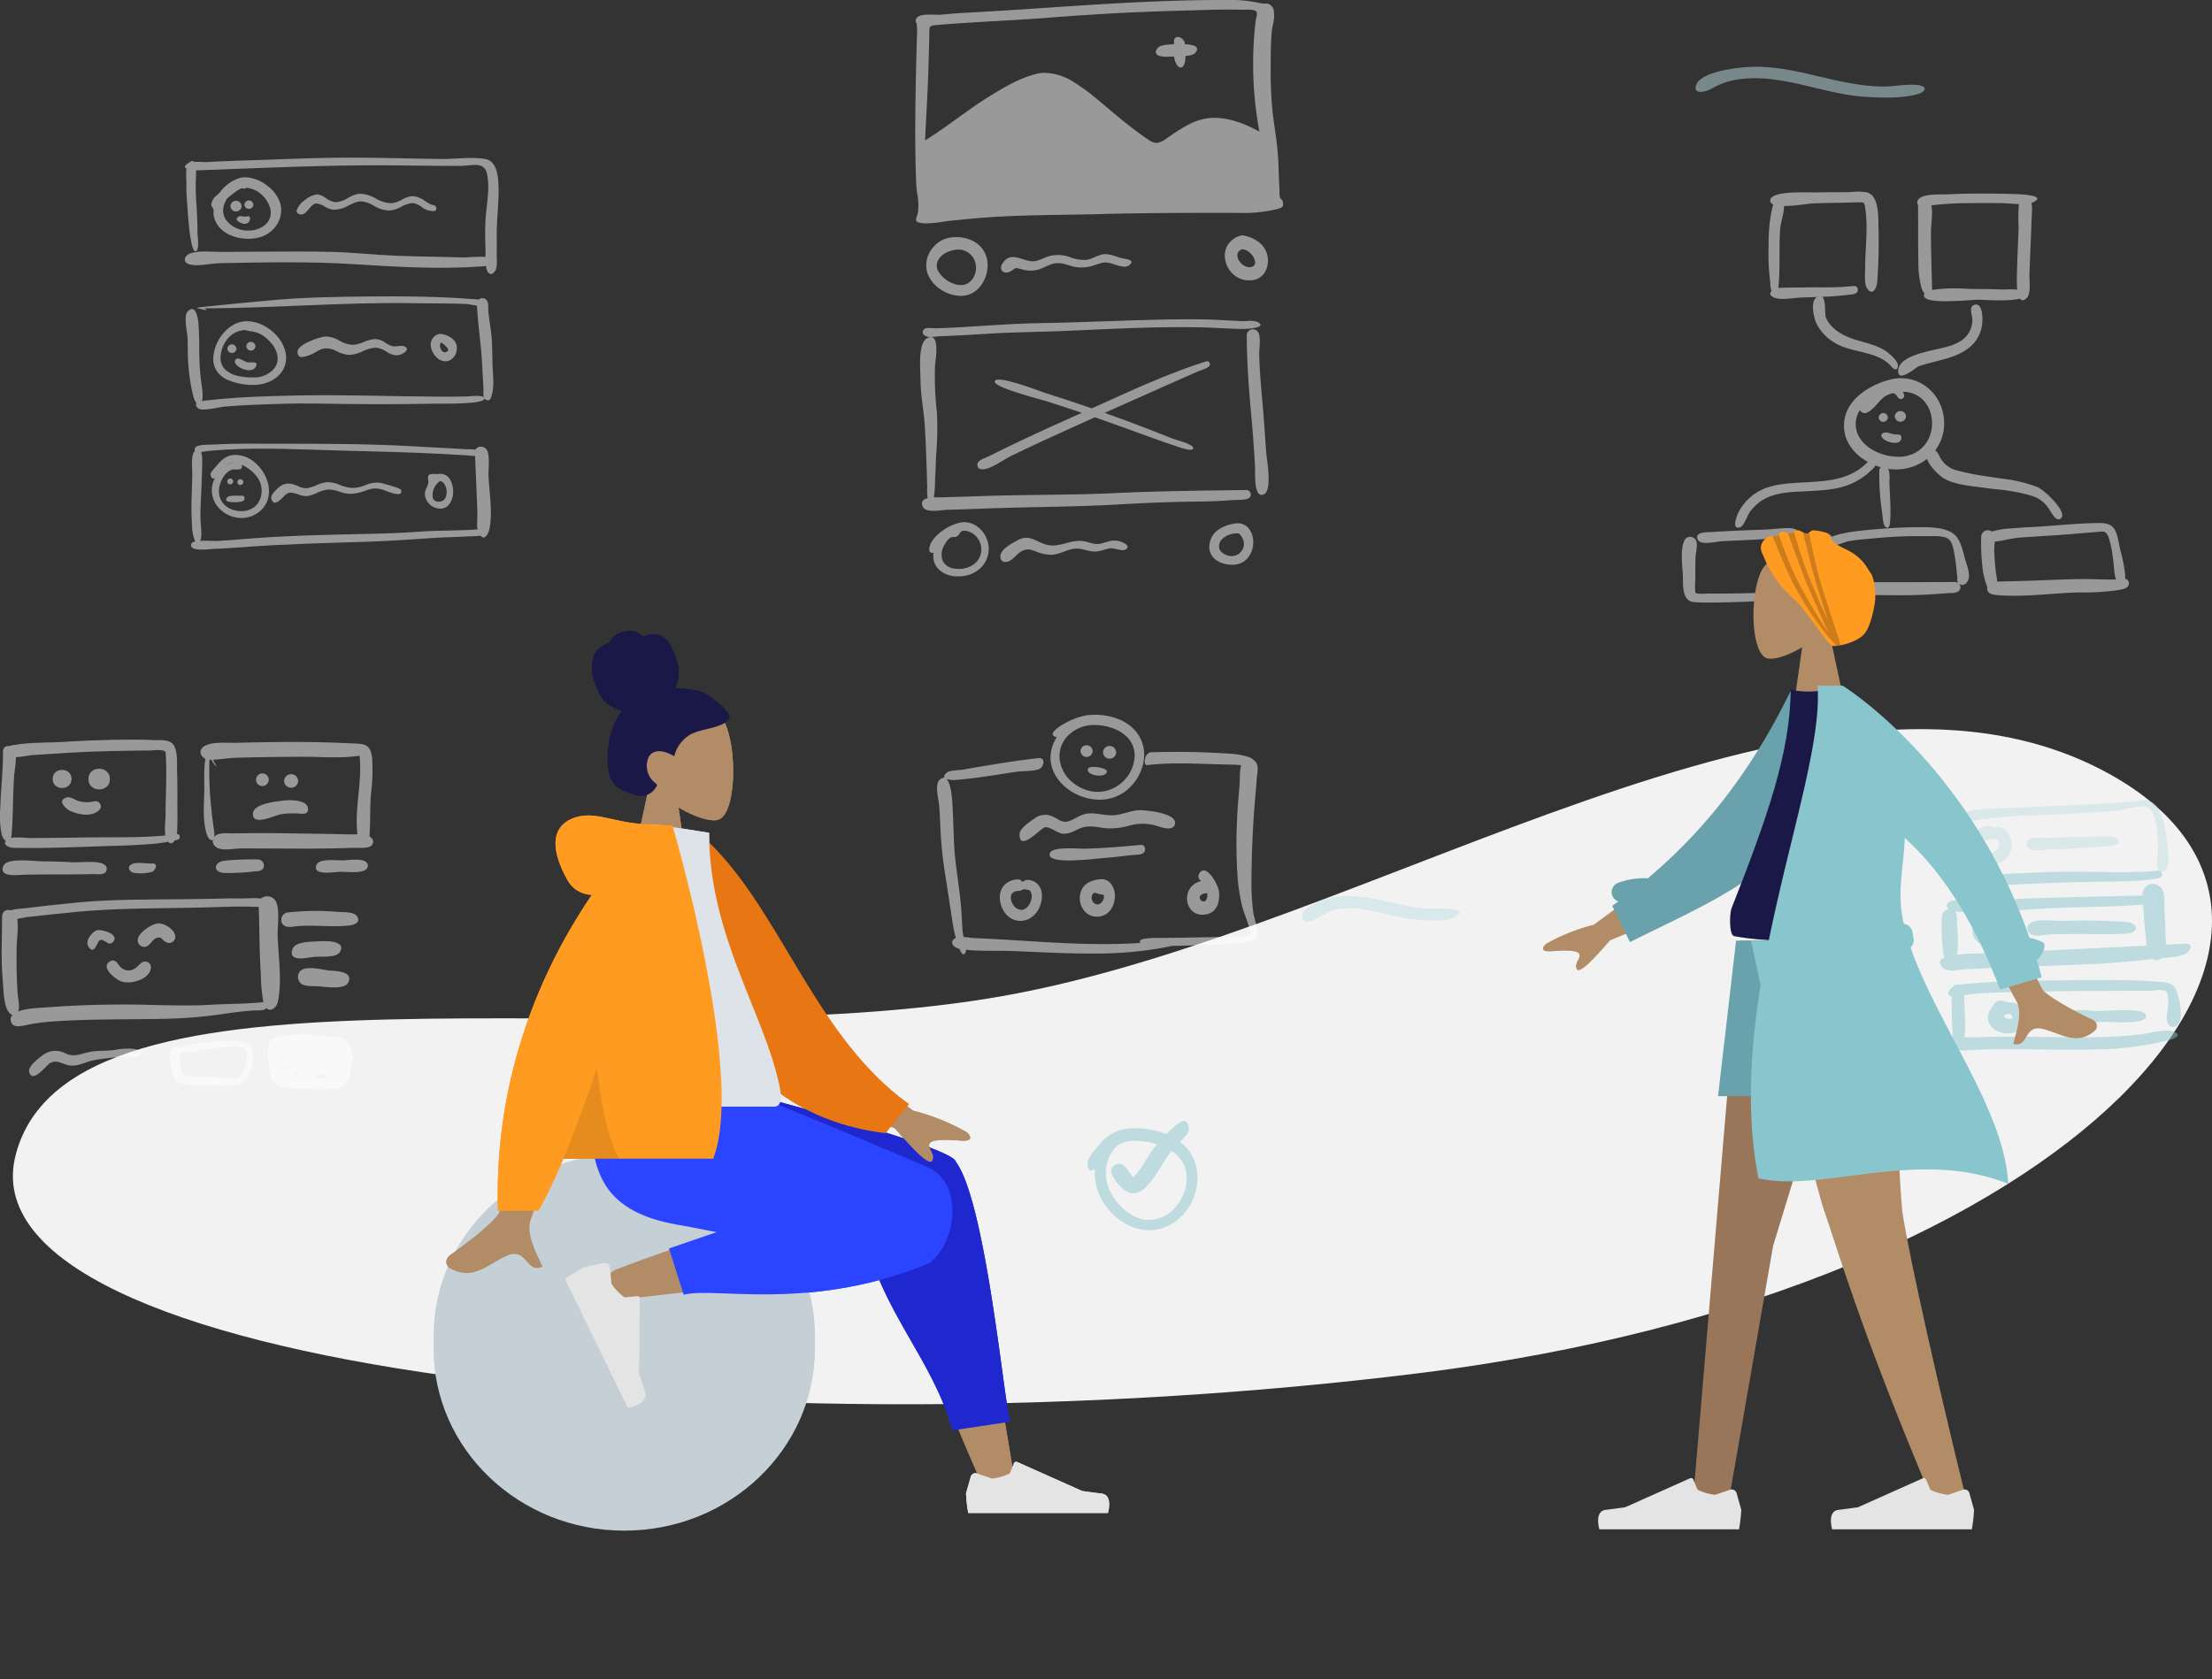 <svg xmlns="http://www.w3.org/2000/svg" xmlns:xlink="http://www.w3.org/1999/xlink" width="523.533" height="397.47" viewBox="0 0 523.533 397.47">
  <rect x="0" y="0" width="523.533" height="397.47" fill="#333333" stroke="none"/>
  <defs>
    <clipPath id="clip-path">
      <path id="Path" d="M.633,6.175c-.226-.65-1.763-2.664.975-4.582.492-.345,1.3,0,2.009-.219.53-.164.709-.9,1.316-1.032C5.564.208,6.25.814,6.962.761,7.4.728,8.072.048,8.526.012c.811-.065,1.548.7,2.34.749.459.029.992-.71,1.448-.749a12.216,12.216,0,0,1,3.1.579c.9.145,1.32,1.991,1.983,2.427,2.082,1.369,3.714,1.752,5.4,3.157,2.009,1.67,2.393,2.913,3.225,4.026s1.346,5.035.861,7.548c-.286,1.483-1.032,5.532-2.7,7.1-2.281,2.146-6.921,2.781-7.333,2.5-1.908-1.326-6.184-8.659-9.218-11.251A26.018,26.018,0,0,1,.633,6.175Z" transform="translate(0 0)" fill="#ff9b21"/>
    </clipPath>
  </defs>
  <g id="Group_14" data-name="Group 14" transform="translate(-409.85 -1520.823)">
    <g id="Scene_Home" data-name="Scene/Home" transform="translate(409.85 1520.823)">
      <path id="Background_Shape" data-name="Background Shape" d="M.657,100.8c13.2-51.032,146.76-21.96,234.321-37.736S426.131-26.183,494.69,9.808,490.3,132.8,333.058,152.436-12.543,151.837.657,100.8Z" transform="translate(3.051 172.602)" fill="#f2f2f2"/>
      <g id="Cells" transform="translate(43.738 37.322)" opacity="0.5">
        <path id="Fill_5" data-name="Fill 5" d="M.566.524c-.821.819-.5,3.732-.519,4.809C.02,7.011.125,8.674.265,10.346c.094,1.119.624,11.8,2.1,10.981.831-.462.31-3.552.309-4.53,0-2.173-.094-4.341-.239-6.509a56.965,56.965,0,0,1-.142-6.019C2.31,3.777,2.771-1.685.566.524" transform="translate(0.322 0.803)" fill="#fff"/>
        <path id="Fill_7" data-name="Fill 7" d="M36.593.009c-7.051.056-14.1.4-21.147.617-3.391.1-6.78.233-10.168.421-1.154.064-3.63-.305-4.592.31C-1.448,2.722,1.995,3.042,2.913,3.008c13.947-.506,27.9-1.172,41.859-1.2,6.848-.015,13.692.18,20.54.136,2.618-.017,5.517-1.145,6.178,1.9.746,3.438-.111,7.267-.344,10.722a60.618,60.618,0,0,0,0,6.869,36.053,36.053,0,0,0,.154,4.589c.251,1.4,1.254,2.232,2.174.669.549-.934.276-3.24.313-4.321.049-1.457,0-2.914,0-4.371,0-3.557.5-7.1.435-10.656-.043-2.293-.164-6.45-3.057-7-3.185-.607-7.1,0-10.359-.034C52.734.217,44.672-.054,36.593.009" transform="translate(0.037)" fill="#fff"/>
        <path id="Fill_9" data-name="Fill 9" d="M17.2.044q-3.988,0-7.976.06C6.946.141,3.361-.334,1.239.482c-1.453.558-1.839,2.18,0,2.612,2.005.471,5.028-.3,7.126-.336C18.885,2.572,29.508,2.33,40.014,3c9.845.623,19.879,1.228,29.738.57.829-.055,5.06-.224,3.13-1.81-1.126-.926-5.691-.317-7.155-.361-5.163-.156-10.33-.19-15.491-.386C45.142.816,40.071.243,34.976.1,29.056-.064,23.123.044,17.2.044" transform="translate(0 22.213)" fill="#fff"/>
        <path id="face" d="M8.748,14.558h0c-3.6,0-7.536-1.73-8.2-5.6a3.6,3.6,0,0,1-.025-.686,3.065,3.065,0,0,0-.038-.738,1.426,1.426,0,0,0-.231-.431A1.131,1.131,0,0,1,0,6.558,3.007,3.007,0,0,1,1.309,4.268a10.453,10.453,0,0,0,.779-.787A9.309,9.309,0,0,1,6.245.323,4.906,4.906,0,0,1,8.039,0a8.89,8.89,0,0,1,5.234,2.029,8.236,8.236,0,0,1,3.112,4.409,6.271,6.271,0,0,1-.866,4.77A7.2,7.2,0,0,1,11,14.324,10.671,10.671,0,0,1,8.748,14.558ZM3.117,6.241h0a4.1,4.1,0,0,0,.4,3.925A6.507,6.507,0,0,0,8.8,12.613a6.127,6.127,0,0,0,3.515-1.027A3.935,3.935,0,0,0,13.9,9.53a4.058,4.058,0,0,0-.019-2.374,6.816,6.816,0,0,0-2.138-3.18A5.909,5.909,0,0,0,8.264,2.49a.9.9,0,0,1-.5.244.428.428,0,0,1-.2-.063l0,0A.466.466,0,0,0,7.335,2.6a.5.5,0,0,0-.152.026A6.093,6.093,0,0,0,5.406,3.683l-.129.1-.148.112A10.092,10.092,0,0,0,3.6,5.2s-.056.12-.123.269c-.132.29-.351.773-.363.778a.011.011,0,0,1,0-.006Z" transform="translate(6.278 4.644)" fill="#fff"/>
        <path id="Fill_13" data-name="Fill 13" d="M0,1.272a1.328,1.328,0,0,0,2.653,0A1.328,1.328,0,0,0,0,1.272" transform="translate(10.796 10.213)" fill="#fff"/>
        <path id="Fill_15" data-name="Fill 15" d="M0,1.011a1.056,1.056,0,0,0,2.108,0A1.055,1.055,0,0,0,0,1.011" transform="translate(14.115 10.134)" fill="#fff"/>
        <path id="Fill_17" data-name="Fill 17" d="M2.5.049C1.829.309.973-.229.418.125c-.982.628,0,1.2.529,1.449C3.316,2.712,3.738-.423,2.5.049" transform="translate(12.264 13.849)" fill="#fff"/>
        <path id="Fill_19" data-name="Fill 19" d="M1.074,4.909a1.2,1.2,0,0,1-.315-.043C.2,4.712-.053,4.4.009,3.932A4.922,4.922,0,0,1,1.93,1.5,5.7,5.7,0,0,1,4.853.136,1.264,1.264,0,0,1,5.03.148a4.889,4.889,0,0,1,1.93.9,4.75,4.75,0,0,0,2,.906,3.118,3.118,0,0,0,.355.02A6.034,6.034,0,0,0,12.121,1,8.238,8.238,0,0,1,14.16.115,4.665,4.665,0,0,1,15.18,0,7.842,7.842,0,0,1,18.7,1.111l.022.011a7.769,7.769,0,0,0,3.447,1.1,4.513,4.513,0,0,0,1.569-.287c.173-.063.363-.143.578-.244l.013-.005c.209-.1.42-.206.623-.309a6.2,6.2,0,0,1,2.31-.816c.066,0,.133-.006.2-.006a5.7,5.7,0,0,1,2.994,1.206c.364.234.741.476,1.116.671a2.459,2.459,0,0,0,.555.18c.44.106.856.205.913.733a.686.686,0,0,1-.123.555.758.758,0,0,1-.6.191,4.7,4.7,0,0,1-.518-.039l-.2-.021a4.592,4.592,0,0,1-2.037-.918,4.561,4.561,0,0,0-1.961-.9,2.116,2.116,0,0,0-.22-.011,6.662,6.662,0,0,0-2.622.874,8.493,8.493,0,0,1-1.982.777,5.213,5.213,0,0,1-.953.09,7.121,7.121,0,0,1-3.3-.972l-.345-.179A6.274,6.274,0,0,0,15.273,1.8a4.324,4.324,0,0,0-1.632.351c-.459.186-.9.4-1.318.6a7.445,7.445,0,0,1-3.3,1.013A4.674,4.674,0,0,1,8.248,3.7a5.921,5.921,0,0,1-1.607-.682A4.724,4.724,0,0,0,4.7,2.288a1.3,1.3,0,0,0-.141.008c-.614.068-1.137.685-1.643,1.282C2.357,4.232,1.784,4.909,1.074,4.909Z" transform="translate(26.472 8.553)" fill="#fff"/>
        <path id="Fill_21" data-name="Fill 21" d="M40.918.028C33.671.094,26.4.2,19.174.783,17.46.921-.033,2.572,0,2.691c.061.22,2.311.556,2.3.608q-.227-.564-1.04-.467c16.591,0,33.13-1.486,49.743-1.218,4.174.067,8.364.039,12.536.171,1.041.033,3.622.779,4.44.309C70.122.86,66.223.717,65.577.666,57.4.012,49.117-.054,40.918.028" transform="translate(2.852 32.834)" fill="#fff"/>
        <path id="Fill_23" data-name="Fill 23" d="M.5.542C-.58,1.628.417,5.536.46,7c.062,2.123.011,4.262.2,6.379a43.15,43.15,0,0,0,1.177,7.344c.35,1.293,1.577,3.348,2.063,1,.347-1.678-.18-3.9-.363-5.614A66.168,66.168,0,0,1,3.22,9.271c-.008-2-.047-4.013-.211-6.009C2.924,2.225,2.4-1.347.5.542" transform="translate(0.201 35.841)" fill="#fff"/>
        <path id="Fill_25" data-name="Fill 25" d="M25.322.043c-5.143.088-10.3.209-15.43.531-2.1.132-4.207.328-6.3.55C3.161,1.17-1.574,1.362.542,3.11c.955.789,4.883-.3,6.181-.416,2.182-.191,4.364-.316,6.552-.408,5.071-.215,10.157-.405,15.233-.317,9.27.161,18.481.233,27.753.026C57.579,1.965,67.9,2.241,68.251.87c.282-1.1-3.409-.6-4.081-.578C61.7.366,59.231.349,56.762.336,46.3.283,35.776-.133,25.322.043" transform="translate(2.639 56.239)" fill="#fff"/>
        <path id="Fill_27" data-name="Fill 27" d="M0,1.287c.163,4.579.943,9.152,1.192,13.745.114,2.1.248,4.2.351,6.3.033.677-.24,2.31.561,2.7,1.1.535,1.247-.543,1.453-1.271.594-2.1.192-4.838.138-7-.052-2.093-.056-4.19-.21-6.279C3.328,7.344,2.9,5.25,2.7,3.123c-.084-.9.211-2.4-.744-2.955A1.309,1.309,0,0,0,0,1.287" transform="translate(69.141 33.263)" fill="#fff"/>
        <path id="face-2" data-name="face" d="M9.507,15.083h-.08a14.988,14.988,0,0,1-6.158-1.258,6.226,6.226,0,0,1-2.325-1.87A5.054,5.054,0,0,1,0,8.96,9.675,9.675,0,0,1,2.2,3.066,8.936,8.936,0,0,1,4.623.935,6.476,6.476,0,0,1,7.6.009C7.718,0,7.841,0,7.962,0a8.285,8.285,0,0,1,2.959.575,10.423,10.423,0,0,1,2.717,1.552A10.378,10.378,0,0,1,15.785,4.4a8.2,8.2,0,0,1,1.247,2.737,5.785,5.785,0,0,1-1.02,5.1,7.223,7.223,0,0,1-2.839,2.107,9.377,9.377,0,0,1-3.665.74h0Zm-2.024-13A5.614,5.614,0,0,0,3.407,4.137,7.25,7.25,0,0,0,1.724,8.473,3.788,3.788,0,0,0,2.75,11.364,6.135,6.135,0,0,0,5.758,12.92a15.056,15.056,0,0,0,3.545.387l.241,0a6.292,6.292,0,0,0,4.914-2.153,4,4,0,0,0,.593-3.575,6.214,6.214,0,0,0-1.2-2.234,10.7,10.7,0,0,0-1.845-1.779A6.316,6.316,0,0,0,8.922,2.393a13.582,13.582,0,0,1-1.438-.307Z" transform="translate(6.742 38.724)" fill="#fff"/>
        <path id="Fill_31" data-name="Fill 31" d="M0,1.023a1.068,1.068,0,0,0,2.133,0A1.067,1.067,0,0,0,0,1.023" transform="translate(10.089 44.211)" fill="#fff"/>
        <path id="Fill_33" data-name="Fill 33" d="M0,1.031a1.076,1.076,0,0,0,2.15,0,1.076,1.076,0,0,0-2.15,0" transform="translate(14.563 43.611)" fill="#fff"/>
        <path id="Fill_35" data-name="Fill 35" d="M.247.179C-1.142,1.565,3.735,4,4.886,2.067,5.83.483,3.773,1.008,3.044.923,2.252.829.893-.466.247.179" transform="translate(11.85 47.541)" fill="#fff"/>
        <path id="Fill_37" data-name="Fill 37" d="M1.057,4.873h0A1.022,1.022,0,0,1,.289,4.6,1.388,1.388,0,0,1,0,3.558C.064,1.9,4.639.341,6.083.07A4.083,4.083,0,0,1,6.833,0,6.859,6.859,0,0,1,9.9.972l.013.007a6.911,6.911,0,0,0,3.116.979,4.291,4.291,0,0,0,.934-.1,12.2,12.2,0,0,0,1.694-.559A8.8,8.8,0,0,1,18,.633c.131-.012.259-.018.382-.018a4.05,4.05,0,0,1,2.334.824,8.668,8.668,0,0,0,1.315.71,2.407,2.407,0,0,0,.948.188,5.4,5.4,0,0,0,.689-.058l.016,0a5.756,5.756,0,0,1,.736-.059c.07,0,.14,0,.208.007.7.044,1.139.279,1.211.644.079.4-.306.857-1,1.2a3.326,3.326,0,0,1-1.475.377,4.491,4.491,0,0,1-2.3-.85,5.594,5.594,0,0,0-2.272-.919,3.446,3.446,0,0,0-.367-.019,7.975,7.975,0,0,0-2.964.819l-.047.02a8.285,8.285,0,0,1-3.1.838c-.058,0-.115,0-.172,0a7.419,7.419,0,0,1-2.816-.824,6.011,6.011,0,0,0-2.488-.717,3.772,3.772,0,0,0-1.439.3c-.173.07-.452.223-.806.416A9.359,9.359,0,0,1,1.057,4.873Z" transform="translate(26.693 42.342)" fill="#fff"/>
        <path id="point" d="M3.473,6.493h0a3.139,3.139,0,0,1-2.15-.99A4.549,4.549,0,0,1,.08,3.288,2.937,2.937,0,0,1,.211,1.494,2.669,2.669,0,0,1,1.625.13,1.6,1.6,0,0,1,2.293,0,5.316,5.316,0,0,1,5.3,1.3a2.835,2.835,0,0,1,.883,2.167,3.23,3.23,0,0,1-1.094,2.4A2.467,2.467,0,0,1,3.473,6.493ZM2.457,2.033a1.346,1.346,0,0,0-.126,1.43c.215.544.6.895.983.895a.659.659,0,0,0,.143-.016c.4-.088.617-.246.653-.469.116-.719-1.636-1.83-1.654-1.84Z" transform="translate(58.21 41.714)" fill="#fff"/>
        <path id="Fill_41" data-name="Fill 41" d="M19.72.017c-5.022,0-10.088-.1-15.1.194C3.773.261.558.1.123.982c-.8,1.614,2.513.813,2.993.764,9.986-1,20.417-.424,30.435-.14,8.194.233,16.344.378,24.528.8q3.227.167,6.45.363c.7.042,2.464.507,2.612-.612.137-1.036-2.063-.8-2.612-.831Q57.974.982,51.424.61C40.908.017,30.252.015,19.72.017" transform="translate(2.336 67.705)" fill="#fff"/>
        <path id="Fill_43" data-name="Fill 43" d="M.726.516c-.938.932-.5,4.493-.524,5.67C.155,8.244.058,10.3.015,12.359c-.045,2.151.018,4.311.145,6.459.053.9.793,5.26,1.959,2.766.521-1.115-.013-4.219,0-5.481.014-2.3.138-4.587.252-6.882.1-1.973.1-3.948.188-5.921C2.582,2.67,2.656-1.42.726.516" transform="translate(1.572 69)" fill="#fff"/>
        <path id="Fill_45" data-name="Fill 45" d="M68.855,0C63.968.505,59,.268,54.1.638c-4.228.319-8.452.449-12.691.539-9.6.2-19.214.4-28.785,1.2-2.181.182-4.36.376-6.547.473C4.979,2.9.39,2.4.048,3.555-.534,5.518,4.374,4.741,5.433,4.711c2.328-.067,4.645-.236,6.967-.412,9.759-.743,19.555-.966,29.335-1.275,5.319-.168,10.6-.557,15.908-.911,2.645-.176,5.3-.182,7.943-.353.692-.045,3.142.044,3.64-.513C69.566.863,69.653-.07,68.855,0" transform="translate(1.467 87.897)" fill="#fff"/>
        <path id="Fill_47" data-name="Fill 47" d="M0,1.432C.169,6.119.434,10.8.592,15.488.64,16.9.214,19.424,1,20.666c1.262,2,2.247-.117,2.478-1.362.729-3.931-.055-8.273-.258-12.227C3.141,5.569,3.609,2.21,2.88.86,2.185-.426-.061-.3,0,1.432" transform="translate(68.664 68.419)" fill="#fff"/>
        <path id="hola_:_" data-name="hola :)" d="M3.668,8.246a3.928,3.928,0,0,1-1.275-.233A3.493,3.493,0,0,1,.981,7.059,3.9,3.9,0,0,1,.124,5.585,2.935,2.935,0,0,1,.419,3.293,4.29,4.29,0,0,0,.844,1.932,2.388,2.388,0,0,0,.8,1.442,1.563,1.563,0,0,1,.875.352C1.043.13,1.451.023,2.123.023c.247,0,.487.014.7.025.108.006.21.012.294.014A3.037,3.037,0,0,1,3.717,0a2.558,2.558,0,0,1,2.2,1.288,5.384,5.384,0,0,1,.764,2.834A4.772,4.772,0,0,1,5.538,7.475,2.544,2.544,0,0,1,3.668,8.246ZM3.641,1.681h0A4.116,4.116,0,0,0,1.846,5.549,1.29,1.29,0,0,0,3.257,6.592a2.97,2.97,0,0,0,.417-.031,1.52,1.52,0,0,0,1.068-.686A2.678,2.678,0,0,0,5.147,4.55,3.7,3.7,0,0,0,4.81,2.763,1.927,1.927,0,0,0,3.641,1.681Z" transform="translate(56.819 74.844)" fill="#fff"/>
        <path id="Fill_51" data-name="Fill 51" d="M7.327,14.934h0a7.285,7.285,0,0,1-6.1-3.353A6.15,6.15,0,0,1,1.085,5.4a.716.716,0,0,1-.43.186c-.38,0-.565-.508-.642-.81-.12-.474.63-1.306,1.126-1.856.114-.126.212-.236.28-.319C2.492,1.288,3.753.063,5.706,0c.068,0,.137,0,.205,0A7.113,7.113,0,0,1,10.4,1.713a9.708,9.708,0,0,1,2.9,4.045,7.7,7.7,0,0,1,.455,3.965,5.839,5.839,0,0,1-1.957,3.5A6.7,6.7,0,0,1,7.327,14.934ZM5.578,3.428A1.669,1.669,0,0,0,5.1,3.48a3.86,3.86,0,0,0-1.84,1.45A6.613,6.613,0,0,0,2.219,7.065,4.963,4.963,0,0,0,2.6,10.912,4.873,4.873,0,0,0,5.7,13.1a6.341,6.341,0,0,0,1.595.207,5.074,5.074,0,0,0,2.829-.8,4.272,4.272,0,0,0,1.744-2.443A5.439,5.439,0,0,0,11.159,5.4,9.092,9.092,0,0,0,7.4,2.35l.033.282.033.282c-.13.472-.621.536-1.085.536-.137,0-.282-.006-.41-.012H5.96C5.826,3.433,5.7,3.428,5.578,3.428Zm.106-1.652a3.512,3.512,0,0,0-2.153.813A4.374,4.374,0,0,1,5.684,1.776Z" transform="translate(6.081 70.371)" fill="#fff"/>
        <path id="Fill_53" data-name="Fill 53" d="M0,.675a.7.7,0,0,0,1.4,0,.7.7,0,0,0-1.4,0" transform="translate(10.054 75.976)" fill="#fff"/>
        <path id="Fill_55" data-name="Fill 55" d="M0,.686a.71.71,0,0,0,1.419,0A.71.71,0,0,0,0,.686" transform="translate(12.438 76.119)" fill="#fff"/>
        <path id="Fill_57" data-name="Fill 57" d="M3.749,0C3.085.057.654-.169.228.413c-.713.972.425,1.006.984,1.111.5.095,2.692.041,3-.406C4.484.723,4.421-.054,3.749,0" transform="translate(9.771 80.013)" fill="#fff"/>
        <path id="Fill_59" data-name="Fill 59" d="M.9,4.86h0c-.35,0-.621-.241-.826-.736-.429-1.038,1.166-2.393,1.69-2.838A3.379,3.379,0,0,1,4.033.337a4.505,4.505,0,0,1,1.362.24c.386.123.711.261,1.024.4a4.19,4.19,0,0,0,1.725.46,3.518,3.518,0,0,0,.827-.105,12.018,12.018,0,0,0,1.7-.594,8.3,8.3,0,0,1,2.494-.72c.1-.008.21-.012.315-.012a8.177,8.177,0,0,1,2.786.664,12.327,12.327,0,0,0,1.85.57,6.355,6.355,0,0,0,1.234.124,8.079,8.079,0,0,0,2.889-.63A7.567,7.567,0,0,1,24.964.1a6.144,6.144,0,0,1,1.882.323c.085.027.252.074.463.133,1.078.3,3.322.934,3.429,1.32a.813.813,0,0,1-.051.719A.82.82,0,0,1,30,2.84,6.853,6.853,0,0,1,28.083,2.4h0l-.1-.034c-.259-.087-.507-.177-.748-.264a7.528,7.528,0,0,0-2.6-.613,4.355,4.355,0,0,0-1.209.174c-.457.13-.883.271-1.3.407a10.3,10.3,0,0,1-3.33.7,6.991,6.991,0,0,1-.925-.063,10.566,10.566,0,0,1-1.786-.46,7.892,7.892,0,0,0-2.366-.5h-.028a7.442,7.442,0,0,0-2.844.795A10.878,10.878,0,0,1,8.9,3.235a3.154,3.154,0,0,1-.667.071A5.87,5.87,0,0,1,6.352,2.9L6.3,2.882a5.456,5.456,0,0,0-1.735-.39,2.491,2.491,0,0,0-.421.035,3.651,3.651,0,0,0-1.3,1C2.211,4.153,1.49,4.86.9,4.86Z" transform="translate(20.455 76.812)" fill="#fff"/>
      </g>
      <g id="Big_Cards" data-name="Big Cards" transform="translate(216.618)" opacity="0.5">
        <path id="Fill_67" data-name="Fill 67" d="M2.694,52.88h0a9.39,9.39,0,0,1-1.082-.059c-.75-.087-1.175-.249-1.338-.508C.1,52.031.227,51.651.392,51.17a6.89,6.89,0,0,0,.252-.861,14.153,14.153,0,0,0-.165-4.39c-.111-.823-.217-1.6-.245-2.3C-.153,34.05.015,24.457.2,16.218c.045-1.984.1-4,.156-5.951q.018-.65.036-1.3c0-.161.01-.325.015-.491A18.422,18.422,0,0,0,.377,5.893,1.975,1.975,0,0,0,.205,5.3C.07,4.988-.027,4.759.377,4.23c.529-.689,1.9-.777,3.03-.777.36,0,.722.01,1.093.021l.075,0c.326.01.634.019.909.019.24,0,.432-.007.586-.022C8.277,3.26,10.324,3.105,12.328,3c6.306-.332,12.706-.759,18.9-1.172C44.68.93,58.593,0,72.345,0h1.221A32.942,32.942,0,0,1,80.84.572,11.577,11.577,0,0,0,82.353.85a1.947,1.947,0,0,0,.2.01c.094,0,.185-.005.274-.01h0c.086,0,.175-.01.263-.01a1.37,1.37,0,0,1,.547.1A2.069,2.069,0,0,1,84.858,2.48a8.643,8.643,0,0,1-.221,3.43c-.114.61-.222,1.185-.262,1.684-.169,2.1-.248,4.388-.241,6.988q0,.407,0,.815a94.559,94.559,0,0,0,.52,11.818c.125.975.265,1.96.4,2.913.365,2.578.743,5.242.868,7.913.043.9.076,1.819.108,2.706v.007c.045,1.263.092,2.569.168,3.854.013.221.012.449.011.691a5.675,5.675,0,0,0,.109,1.4,1.047,1.047,0,0,0,.381.543.625.625,0,0,1,.228.288c.159.639.212,1.066.014,1.352-.183.264-.56.407-1.285.612a33.9,33.9,0,0,1-9.016.906c-.613,0-1.214,0-1.8-.009h-.173c-.536,0-1.042-.007-1.552-.007h-.083c-10.344.006-19.667.031-29.014.286-2.839.078-5.732.123-8.531.166-6.654.1-13.534.21-20.26.764-1.58.13-3.185.287-4.738.438l-1.852.179c-.671.064-1.377.168-2.124.278A27.041,27.041,0,0,1,2.694,52.88ZM30.746,17.246a13.558,13.558,0,0,1,6.954,2.3,50.868,50.868,0,0,1,6.021,4.5l.295.245c.682.566,1.367,1.145,2.03,1.7,1.5,1.269,3.054,2.581,4.642,3.8l.312.239.054.041c1.345,1.033,2.735,2.1,4.179,3.033a3.572,3.572,0,0,0,1.878.736A4.709,4.709,0,0,0,59.5,32.751c.354-.235.708-.474,1.051-.706A39.1,39.1,0,0,1,64.9,29.379a13.354,13.354,0,0,1,4.9-1.444c.335-.028.681-.042,1.029-.042,2.2,0,5.821.569,10.631,3.281A87.066,87.066,0,0,1,80.214,8.64c.086-1.291.229-2.589.371-3.8.014-.117.054-.3.1-.512a3.3,3.3,0,0,0,.141-1.449c-.265-.524-1.229-.591-2.038-.591-.217,0-.428,0-.661.011h-.035c-.2.005-.392.01-.564.01-.076,0-.142,0-.2,0-.993-.031-2.017-.046-3.132-.046-2.524,0-5.092.08-7.575.157-1.129.035-2.294.071-3.439.1C52.965,2.77,42.273,3.337,31.4,4.2c-4.042.322-8.157.554-12.136.779-4.645.262-9.446.533-14.159.949-1.753.154-1.754.3-1.765,1.72,0,.166,0,.355-.007.561-.011.477-.023.962-.035,1.431v0l-.007.285c-.063,2.459-.131,5.081-.22,7.729-.111,3.294-.288,6.639-.459,9.874-.1,1.871-.2,3.8-.29,5.707,2.65-1.621,5.213-3.471,7.693-5.26,2.389-1.724,4.859-3.506,7.408-5.085,3.673-2.276,7.3-4.4,11.247-5.4A8.52,8.52,0,0,1,30.746,17.246Z" fill="#fff"/>
        <path id="Fill_69" data-name="Fill 69" d="M.038,1.2C.037,2.653-.19,4.8.48,6.17c.851,1.738,1.915,1.195,2.2-.438A14.824,14.824,0,0,0,2.534,1.2C2.109.025.038-.774.038,1.2" transform="translate(61.197 8.743)" fill="#fff"/>
        <path id="Fill_71" data-name="Fill 71" d="M6.747.01C5.381.059,1.4-.269.479.829-1.106,2.713,1.653,3.046,2.838,2.941c1.371-.122,5.608.176,6.527-.924C10.9.178,7.821-.029,6.747.01" transform="translate(56.93 10.492)" fill="#fff"/>
        <path id="Fill_73" data-name="Fill 73" d="M8.147,13.909h0A8.688,8.688,0,0,1,3.437,12.4,7.8,7.8,0,0,1,.348,8.7,6.231,6.231,0,0,1,.907,3.43,7.052,7.052,0,0,1,2.855,1.278,6.462,6.462,0,0,1,5.583.127,9.252,9.252,0,0,1,7.115,0a8.475,8.475,0,0,1,4.25,1.085,6.152,6.152,0,0,1,2.793,3.328,6.952,6.952,0,0,1,.349,2.677A8.343,8.343,0,0,1,13.884,9.8,7.537,7.537,0,0,1,12.4,12.1a5.775,5.775,0,0,1-2.245,1.475A6,6,0,0,1,8.147,13.909ZM7.622,2.953a6.5,6.5,0,0,0-2.85.7,4.316,4.316,0,0,0-2.05,2,2.7,2.7,0,0,0,0,2.211,6.9,6.9,0,0,0,3.807,3.179,4.686,4.686,0,0,0,1.632.317,3.317,3.317,0,0,0,2.531-1.125,4.413,4.413,0,0,0,1.066-2.568,4.246,4.246,0,0,0-3.684-4.7C7.926,2.96,7.775,2.953,7.622,2.953Z" transform="translate(2.603 56.132)" fill="#fff"/>
        <path id="Fill_75" data-name="Fill 75" d="M24.412.012c-1.495.124-2.787,1.171-4.291,1.356A9.313,9.313,0,0,1,16.231.676,8.5,8.5,0,0,0,11.553.419C10.31.735,9.083,1.581,7.792,1.683c-2.541.2-5.494-2.7-7.478.58-.951,1.572.43,2.585,1.852,1.851,1.483-.764.755-1.038,2.594-.586a7.031,7.031,0,0,0,4.313.053C10.466,3.1,11.689,2.23,13.2,2.132c1.482-.1,2.771.579,4.188.87a9.179,9.179,0,0,0,4.935-.459c1.57-.519,2.2-.8,3.781-.34,1,.293,3.2,1.226,4.171.474,1.689-1.3-.572-1.489-1.462-1.673-1.433-.3-2.916-1.114-4.4-.992" transform="translate(20.298 60.164)" fill="#fff"/>
        <path id="Fill_77" data-name="Fill 77" d="M5.734,10.659h0A5.491,5.491,0,0,1,1.845,9.084,6.086,6.086,0,0,1,.053,5.554a4.905,4.905,0,0,1,.65-3.3A5.285,5.285,0,0,1,3.876.035,1.124,1.124,0,0,1,4.174,0,8.732,8.732,0,0,1,7.568,1.268,5.7,5.7,0,0,1,9.834,3.962a5.71,5.71,0,0,1,.36,2.383,5.252,5.252,0,0,1-.652,2.274,3.824,3.824,0,0,1-2.757,1.95A6.338,6.338,0,0,1,5.734,10.659ZM4.182,3.289A1.5,1.5,0,0,0,3,5.047a3.158,3.158,0,0,0,.979,1.7,2.7,2.7,0,0,0,1.77.8l.086,0c.86-.042,1.337-.439,1.343-1.119a3.234,3.234,0,0,0-.945-2A3.233,3.233,0,0,0,4.182,3.289Z" transform="translate(73.272 55.708)" fill="#fff"/>
        <path id="Image_Border" data-name="Image Border" d="M.611,44.319C.123,43.143.8,42.6,1.793,42.355a13.089,13.089,0,0,1-.1-2.609c-.054-1.5-.072-3-.13-4.5-.138-3.573-.229-7.167-.5-10.732C.791,21.1.126,17.8.107,14.367.094,12.045-.551,6.161,1.483,4.584c3.5-2.039,2.113,5.156,2.055,6.4a74.289,74.289,0,0,0,.439,11.059,73.01,73.01,0,0,1-.185,10.229c-.07,1.813-.109,3.623-.245,5.433a31.97,31.97,0,0,1-.273,4.462c.45-.019.887-.015,1.252-.011.254,0,.473.005.639,0C8,42.073,10.828,42,13.659,41.891c10.89-.409,21.785-.224,32.673-.741,10.3-.489,20.634-.593,30.939-.719A1.045,1.045,0,0,1,78,42.182c-.566.711-3.191.556-4.009.622-2.9.233-5.8.338-8.711.366-6.131.058-12.239.321-18.359.67-10.875.62-21.767.569-32.648,1.012-2.641.107-5.283.187-7.925.257-.707.019-1.994.244-3.181.244C2.01,45.352.952,45.139.611,44.319Zm78.663-9.561q-.344-5.95-.876-11.9c-.58-6.4-1.076-12.643-1.072-19.066A1.448,1.448,0,0,1,79.968,3c.775.992.276,3.994.3,5.181.062,3.91.432,7.8.783,11.69.348,3.86.595,7.722.864,11.588.124,1.787,1.5,8.918-.5,9.959a1.329,1.329,0,0,1-.609.172C78.946,41.593,79.339,35.881,79.274,34.758ZM1.562,4.07C.91,3.8.382,3.43.741,2.639c.295-.65,1.345-.593,2.141-.535.247.018.469.035.638.032,2.569-.05,5.133-.194,7.7-.351C17.04,1.429,22.85,1.013,28.685.913,39.8.723,50.908.111,62.032.008c3.295-.031,6.571.027,9.861.216,1.459.084,2.918.164,4.378.226.269.011.648-.009,1.063-.03A5.946,5.946,0,0,1,79.781.6c2.9,1.537-3.012,1.705-3.732,1.693-3.019-.051-6.031-.286-9.049-.36-11.1-.273-22.284.4-33.375.857-5.335.219-10.667.25-16,.55-2.915.164-5.829.351-8.744.5-1.344.071-2.689.139-4.035.173-.572.015-1.552.182-2.357.182A2.571,2.571,0,0,1,1.562,4.07Z" transform="translate(1.143 75.575)" fill="#fff"/>
        <path id="Image_X" data-name="Image X" d="M1.265,25.6C.555,25.588.077,25.437,0,24.577c-.094-1.1,1.676-1.551,2.391-1.908q3.678-1.839,7.395-3.6c4.915-2.344,9.876-4.6,14.854-6.8l.086-.038q-4.142-1.4-8.305-2.739c-1.586-.51-12.705-3.254-12.3-4.727C4.581,3.11,14.429,7,15.944,7.485q5.594,1.783,11.147,3.688C35.969,7.185,44.94,2.935,54.2.033c.583-.182.952.419.819.923-.177.675-2.254,1.222-2.831,1.479-2.28,1.019-4.572,2.012-6.853,3.031-4.968,2.22-9.946,4.419-14.913,6.641l-.292.131q5.239,1.862,10.423,3.874c1.85.715,3.691,1.452,5.537,2.178.925.363,4.77,1.274,4.991,2.2.312,1.3-3.786-.3-4.439-.506-1.842-.589-3.661-1.248-5.48-1.9-4.07-1.466-8.123-2.979-12.209-4.4l-1.147-.4Q21.3,16.2,14.827,19.192q-3.47,1.607-6.909,3.279c-1.687.817-4.727,3.134-6.605,3.134Z" transform="translate(14.698 85.496)" fill="#fff"/>
        <path id="Fill_117" data-name="Fill 117" d="M6.794,12.837a6.589,6.589,0,0,1-4.172-1.329A4.43,4.43,0,0,1,1.131,9.327a5,5,0,0,1-.107-2.062,1.364,1.364,0,0,1-.2.016A.9.9,0,0,1,.01,6.808c-.156-1.93,1.612-3.619,2.679-4.454A11.463,11.463,0,0,1,7.641.04,5.045,5.045,0,0,1,8.271,0a5.486,5.486,0,0,1,3.973,1.812,6.584,6.584,0,0,1,1.826,4.77,6.256,6.256,0,0,1-1.914,4.266,7.342,7.342,0,0,1-4.3,1.928A9.328,9.328,0,0,1,6.794,12.837Zm1.521-10.8a1,1,0,0,0-1.083.6,1.72,1.72,0,0,1-.819.8,1.4,1.4,0,0,1-.595.081,1.664,1.664,0,0,0-.734.112A3.631,3.631,0,0,0,3.748,5.149l-.034.057A4.276,4.276,0,0,0,3.207,9.2,3.469,3.469,0,0,0,6.052,11,6.811,6.811,0,0,0,7,11.07a5.994,5.994,0,0,0,3.485-1.052A4.308,4.308,0,0,0,12.3,6.911a4.441,4.441,0,0,0-.867-3.135A4.374,4.374,0,0,0,8.675,2.053C8.544,2.041,8.423,2.036,8.315,2.036Z" transform="translate(3.316 123.608)" fill="#fff"/>
        <path id="Fill_119" data-name="Fill 119" d="M4.235.51C2.992,1.169,1.025,2.181.3,3.432-.474,4.754.323,6.2,1.946,5.575,3.234,5.078,4.053,3.5,5.428,3c1.213-.446,1.7-.219,2.983.226a9.222,9.222,0,0,0,3.9.788c1.794-.141,3.348-1.181,5.1-1.418,1.479-.2,2.7.376,4.114.6,1.643.265,2.717-.356,4.254-.68,1.046-.22,2.889.676,3.651.341,1.715-.754-.1-1.676-1.049-1.98-1.6-.513-2.583-.06-4.1.365-1.651.462-2.365.115-3.943-.309-3.194-.858-5.661,1.217-8.689.84C8.85,1.422,7.173-1.046,4.235.51" transform="translate(20.141 127.312)" fill="#fff"/>
        <path id="Fill_121" data-name="Fill 121" d="M5.342,9.82h0a7.019,7.019,0,0,1-2.4-.42A5.043,5.043,0,0,1,.976,8.14,3.636,3.636,0,0,1,.014,5.277,4.849,4.849,0,0,1,1.955,1.648,9.253,9.253,0,0,1,5.855.085,4.515,4.515,0,0,1,6.709,0,3.3,3.3,0,0,1,9.387,1.294a5.113,5.113,0,0,1,1,2.956A5.953,5.953,0,0,1,9.348,7.886,4.571,4.571,0,0,1,5.865,9.8C5.693,9.814,5.517,9.82,5.342,9.82ZM6.668,2.4A5.033,5.033,0,0,0,2.942,3.816,2.544,2.544,0,0,0,2.305,5.74a2.009,2.009,0,0,0,.921,1.354,3.6,3.6,0,0,0,2.034.675,2.934,2.934,0,0,0,1.679-.522A2.9,2.9,0,0,0,7.99,5.927,2.824,2.824,0,0,0,8.1,4.2,3.666,3.666,0,0,0,7,2.414C6.89,2.408,6.78,2.4,6.668,2.4Z" transform="translate(69.606 123.874)" fill="#fff"/>
      </g>
      <path id="Fill_79" data-name="Fill 79" d="M13.873,0C10.309.055,1.508,1.028.2,4.194c-.993,2.4,1.957,1.875,3.538,1A17.663,17.663,0,0,1,10.4,2.945C20.5,1.574,30.2,6.491,40.2,7.113c3.788.236,8.359.389,11.976-.532,2.576-.656,2.912-2.086-.028-2.3-2.5-.185-5.261.4-7.821.382C33.734,4.59,24.316-.146,13.873,0" transform="translate(401.305 15.811)" fill="#c1dee2" opacity="0.5"/>
      <g id="Cards" transform="translate(0 175.098)" opacity="0.5">
        <path id="Fill_173" data-name="Fill 173" d="M27.814.017Q21.221.091,14.639.506c-4.172.264-8.7.064-12.8.872C.671,1.608-.9,2.67.647,3.838c1.089.821,5.074-.123,6.374-.2C11.81,3.34,16.6,2.988,21.4,2.818c4.54-.16,9.081-.217,13.623-.262a10.337,10.337,0,0,1,2.535-.028c.992.289.757.368.831,1.628.135,2.282.1,4.573.052,6.857-.044,2.211-.126,4.421-.118,6.633.006,1.578-.5,4.713.293,6.084,1.14,1.972,2.322-.17,2.407-1.481.163-2.507.09-5.045.091-7.555,0-2.356.017-4.712-.066-7.067-.06-1.7.183-4.671-.733-6.217C39.381-.165,37.134.174,35.494.1c-2.558-.118-5.12-.109-7.68-.083" transform="translate(0.869 0)" fill="#fff"/>
        <path id="Fill_171" data-name="Fill 171" d="M.717,1.337c0,4.427-.507,8.824-.651,13.246a22.647,22.647,0,0,0,.315,6.261c.519,2.015,2.168,2.452,2.358.2.385-4.555.29-9.279.59-13.871.106-1.621.794-4.592.151-6.111C2.914-.272.714-.529.717,1.337" transform="translate(0 1.522)" fill="#fff"/>
        <path id="Fill_175" data-name="Fill 175" d="M40.756.007c-7.634,1.011-15.614.642-23.3.8-3.688.076-7.376.081-11.065.12C5.1.94,1.832.451.718,1.174-1.055,2.327.869,3.216,2.043,3.241c7.28.16,14.641-.175,21.919-.414,3.27-.107,6.551-.16,9.813-.438a34.586,34.586,0,0,0,6.152-.876c.415-.115,1.32-.091,1.413-.658.057-.35-.047-.922-.583-.848" transform="translate(1.179 22.366)" fill="#fff"/>
        <path id="Fill_177" data-name="Fill 177" d="M9.584.224C7.462.236,1.069-.749.19,1.32-.981,4.079,3.588,3.435,4.817,3.4c2.791-.072,5.58-.079,8.372-.078,2.739,0,5.479-.016,8.218-.082.793-.019,2.64.31,3.1-.645A1.2,1.2,0,0,0,23.937.915C22.4-.011,18.4.526,16.6.443,14.262.335,11.92.224,9.584.224" transform="translate(0.609 28.584)" fill="#fff"/>
        <path id="Fill_179" data-name="Fill 179" d="M5.5.138C4.288.21,1.835-.29.749.265-.485.9-.05,1.883,1.015,2.317A10.48,10.48,0,0,0,5.5,2.112C6.25,1.749,7.1.04,5.5.138" transform="translate(30.503 29.18)" fill="#fff"/>
        <path id="Fill_181" data-name="Fill 181" d="M1.068,0C-.227.36.166,7.711.132,8.877c-.091,3.193-.45,7.209.611,10.284.677,1.96,1.976,1.695,1.755-.369-.194-1.811-.528-3.6-.673-5.426A84.343,84.343,0,0,1,1.363.711c.131.24,1.36,2.465,1.649,2.3C2.924,3.062,1.595-.135,1.068,0" transform="translate(48.228 3.29)" fill="#fff"/>
        <path id="Fill_183" data-name="Fill 183" d="M16.4.04C13.775.079,11.154.125,8.534.2,6.451.256,3.178-.086,1.267.79c-2.275,1.043-1.2,3.368.941,3.417,1.89.044,3.906-.383,5.813-.448,5.152-.176,10.312-.214,15.466-.258,4.661-.04,9.521.457,14.141-.243.685,6.085-1.168,12.2-.538,18.352.1.955.054,2.305,1.271,2.523,1.535.275,1.6-1.246,1.657-2.335.166-3.109.076-6.221.3-9.335A45.3,45.3,0,0,0,40.6,3.739C40.166.183,38.462.468,35.449.32,29.087.008,22.764-.053,16.4.04" transform="translate(47.467 0.546)" fill="#fff"/>
        <path id="Fill_185" data-name="Fill 185" d="M4.739.075C3.4.109,1.185-.3.33.978-.561,2.31.5,3.472,1.79,3.746c1.532.324,3.53-.12,5.121-.125,1.656,0,3.313.014,4.969.02,7.1.028,14.231.135,21.327-.158.991-.041,3.8.291,4.489-.659.609-.843.183-1.6-.619-2.029C35.762.09,33.061.358,31.6.3,29.792.234,27.983.211,26.176.183,19.042.073,11.871-.1,4.739.075" transform="translate(50.341 22.119)" fill="#fff"/>
        <path id="Fill_187" data-name="Fill 187" d="M9.981,0A61.516,61.516,0,0,0,1.858.332C-.455.686-.74,2.922,1.75,3.184a46.833,46.833,0,0,0,7.362-.357c.817-.053,1.766.022,2.158-.881A1.451,1.451,0,0,0,9.981,0" transform="translate(51.105 28.354)" fill="#fff"/>
        <path id="Fill_189" data-name="Fill 189" d="M6.423.184C5,.219.862-.39.16,1.23-1.01,3.926,4.6,2.9,5.674,2.862c1.356-.05,6.641.742,6.642-1.417C12.317-.671,7.721.152,6.423.184" transform="translate(74.751 28.404)" fill="#fff"/>
        <path id="Fill_191" data-name="Fill 191" d="M.1,1.671c0,4.906-.3,9.858.146,14.752.185,2.024.153,5.9,1.326,7.617.832,1.218,1.986,1.133,2.441-.33.3-.978-.182-2.933-.236-3.979-.052-1-.113-2.007-.16-3.011C3.5,14.134,3.5,11.551,3.54,8.963c.03-2.22.565-5.157.061-7.292C3.132-.318.1-.784.1,1.671" transform="translate(0.389 40.318)" fill="#fff"/>
        <path id="Fill_193" data-name="Fill 193" d="M48.488.166C39.977.379,31.446.189,22.942.61,18.747.818,14.57,1.274,10.4,1.729c-2.05.224-4.1.454-6.146.706C3.633,2.511-1.5,2.71.432,4.662c.843.852,3.525-.038,4.586-.164,2.055-.243,4.114-.454,6.171-.672C15.1,3.412,19.025,3.02,22.958,2.8c9.261-.513,18.561-.359,27.831-.7,2.508-.092,5.008-.159,7.516-.06.659.026,5.5.272,3.4-1.516C60.709-.321,56.962.116,55.72.09,53.31.04,50.9.105,48.488.166" transform="translate(1.305 37.508)" fill="#fff"/>
        <path id="Wireframy_Stuff" data-name="Wireframy Stuff" d="M0,29.235c-.2-2.788,6.8-2.784,8.8-2.97a244.143,244.143,0,0,1,25.935-.51c4.166.058,8.325.185,12.488-.069s8.459-.187,12.587-.635a39.771,39.771,0,0,1-.6-6.746c-.383-5.408-.28-10.835-.527-16.249-.108-2.385,3.14-2.747,4.1-.816.973,1.95.341,5.819.4,7.982.146,5.006,1.074,10.61.093,15.561-.341,1.722-1.794,2.627-2.76,1.688l0,.006c-.363.536-1.5.535-2.329.534-.23,0-.437,0-.6.01-2.284.155-4.525.417-6.789.757a109,109,0,0,1-13.54,1.2c-9.017.223-18.071.015-27.074.632a49.429,49.429,0,0,0-5.919.747,13.626,13.626,0,0,1-2.486.407C.862,30.769.089,30.441,0,29.235Z" transform="translate(2.527 37.084)" fill="#fff"/>
        <path id="Fill_199" data-name="Fill 199" d="M1.738.345a1.756,1.756,0,0,0-1.6,2.389c.647,1.572,2.573.958,3.845.858,4.044-.317,8.266.316,12.261-.161,1.091-.13,2.674-.725,1.694-2.191-.736-1.1-3.419-.908-4.56-1.014A60.834,60.834,0,0,0,1.738.345" transform="translate(66.548 40.543)" fill="#fff"/>
        <path id="Fill_201" data-name="Fill 201" d="M6.072.056C4.5.162.853.079.192,1.863-.994,5.064,3.65,3.936,5.063,3.754c1.642-.212,5.514.355,6.388-1.238,1.564-2.848-4-2.555-5.38-2.46" transform="translate(69.039 47.688)" fill="#fff"/>
        <path id="Fill_203" data-name="Fill 203" d="M.558.691a2.057,2.057,0,0,0,0,2.818c.912.911,2.9.722,4.1.789,1.672.093,6.474.978,7.3-.991C13.081.651,8.733.706,7.3.555,5.649.381,1.928-.679.558.691" transform="translate(70.52 54.078)" fill="#fff"/>
        <path id="Fill_205" data-name="Fill 205" d="M0,2.146C0,5,4.46,5,4.46,2.146,4.46-.694,0-.737,0,2.146" transform="translate(12.471 7.156)" fill="#fff"/>
        <path id="Fill_207" data-name="Fill 207" d="M0,2.452c0,3.265,5.08,3.258,5.08,0S0-.834,0,2.452" transform="translate(20.931 6.883)" fill="#fff"/>
        <path id="Fill_209" data-name="Fill 209" d="M1.106.044C-1.364.726.911,2.819,2.058,3.3c1.822.76,4.309,1.32,6.132.181.725-.453,1.314-1.056.783-1.936-.566-.937-1.342-.52-2.2-.434A6.762,6.762,0,0,1,3.739.851C2.952.589,1.964-.192,1.106.044" transform="translate(14.707 13.632)" fill="#fff"/>
        <path id="Fill_211" data-name="Fill 211" d="M0,1.449a1.5,1.5,0,0,0,3,0,1.5,1.5,0,0,0-3,0" transform="translate(60.606 8.035)" fill="#fff"/>
        <path id="Fill_213" data-name="Fill 213" d="M0,1.61a1.667,1.667,0,0,0,3.332,0A1.667,1.667,0,0,0,0,1.61" transform="translate(67.239 8.165)" fill="#fff"/>
        <path id="Fill_215" data-name="Fill 215" d="M7.12.094C5.37.319.308.832.024,2.99c-.437,3.328,5.11.635,6.376.373a18.348,18.348,0,0,1,4.662-.181c.884.035,2.059.179,1.967-1.168C12.877-.2,8.65-.1,7.12.094" transform="translate(59.872 14.338)" fill="#fff"/>
        <path id="Fill_217" data-name="Fill 217" d="M2.3.043C1.03.382-.629,2.575.243,3.917c1.431,2.2,2.062-1.179,2.661-1.5,1.09-.592,1.974,1.571,3.113.436C7.815,1.059,3.43-.26,2.3.043" transform="translate(20.688 45.082)" fill="#fff"/>
        <path id="eye" d="M4.924,0C3.419.014.243,2.144.018,3.717A1.555,1.555,0,0,0,1.511,5.562c1.372.017,1.808-1.767,3-2.14,1.283-.4,1.092.524,2.2,1a1.437,1.437,0,0,0,2.106-.792C9.345,1.754,6.469-.029,4.924,0" transform="translate(32.6 43.498)" fill="#fff"/>
        <path id="Fill_221" data-name="Fill 221" d="M.759.232c-2.406,1.41,1.553,4.433,2.926,4.811,2.072.57,6.243-.494,6.734-3.026A1.354,1.354,0,0,0,8.873.278c-.915.149-1.5,1.3-2.35,1.708a2.625,2.625,0,0,1-3.134-.318C2.6.987,2.171-.591.759.232" transform="translate(25.248 52.271)" fill="#fff"/>
        <path id="Fill_223" data-name="Fill 223" d="M20.883.205c-2.15.458-4.335.151-6.5.582-2.2.44-3.519,1.272-5.566.434L8.533,1.1a4.876,4.876,0,0,0-4.9.2C2.65,1.945-.329,4.171.03,5.529.808,8.473,4.16,3.857,5.014,3.407c1.63-.858,2.747.238,4.425.548,2.01.371,3.627-.692,5.52-1.114,2.214-.495,4.705-.667,6.958-.932.89-.1,4.261.6,4.565-.508.523-1.9-4.755-1.374-5.6-1.194" transform="translate(6.868 73.133)" fill="#fff"/>
        <path id="Fill_225" data-name="Fill 225" d="M8.485,10.542h0c-1.6,0-2.886-.052-4.041-.164a6.169,6.169,0,0,1-2.3-.538,2.7,2.7,0,0,1-1.326-1.8A25.567,25.567,0,0,1,.086,4.617C-.13,2.9.061,1.89.652,1.6a1.379,1.379,0,0,1,.614-.115c.12,0,.244.008.344.014h.013c.108.007.211.013.306.013A1.208,1.208,0,0,0,2.147,1.5c.517-.1,1.045-.233,1.6-.379A19.025,19.025,0,0,1,5.977.635C8.1.348,10.407.153,13.03.039h.032C13.485.02,13.965,0,14.483,0A9.87,9.87,0,0,1,17.4.354,3.048,3.048,0,0,1,19.437,2a6.31,6.31,0,0,1,.073,3.4,11.732,11.732,0,0,1-1.1,3.271c-.918,1.641-2.738,1.867-4.568,1.867-.343,0-.693-.008-1-.015h-.02c-.327-.008-.635-.015-.938-.015h-.206l-.88.012H10.79C10.035,10.531,9.254,10.542,8.485,10.542ZM2.349,2.689h0c.041.259.068.751.1,1.321.08,1.438.189,3.407.619,3.892.41.463,1.862.477,2.729.486.216,0,.4,0,.531.012,1.368.085,2.763.126,4.111.166.566.017,1.152.034,1.728.054.3.011.7.062,1.132.117a15.922,15.922,0,0,0,1.916.167,2.7,2.7,0,0,0,1.17-.2A4.931,4.931,0,0,0,17.913,5.9c.446-1.6.5-3.01.125-3.593a2.07,2.07,0,0,0-1.251-.8,7.531,7.531,0,0,0-1.975-.217,31.569,31.569,0,0,0-4.451.442c-.508.076-.946.142-1.262.174a20.6,20.6,0,0,0-2.076.387,18.3,18.3,0,0,1-3.564.545,3.609,3.609,0,0,1-1.111-.146Z" transform="translate(40.183 71.32)" fill="#fff"/>
        <path id="quare" d="M12.089,13.016h0a65.856,65.856,0,0,1-7.332-.374,5.566,5.566,0,0,1-3.072-1.031A4.134,4.134,0,0,1,.438,8.655C.408,8.328.354,7.94.291,7.49c-.3-2.158-.755-5.42.922-6.49C2.469.2,4.988.119,6.826.062,7.253.048,7.657.036,8,.015,8.2.005,8.4,0,8.614,0a27.65,27.65,0,0,1,3.44.3c.934.119,1.9.242,2.834.282a6.764,6.764,0,0,1,3.357.673c.75.483,1.194,1.307,1.535,2.842a2.772,2.772,0,0,0,.2.557,2.035,2.035,0,0,1,.235.883,11.7,11.7,0,0,1-.361,2.3c-.08.361-.155.7-.206.995a4.84,4.84,0,0,1-1.664,3.2,5.774,5.774,0,0,1-3.452.954C13.7,13.005,12.877,13.016,12.089,13.016Zm2.189-3.648c-.939.171-1.93.355-3.119.579l-.587.11c.367.026.7.073,1.015.118a7.628,7.628,0,0,0,1.026.1A1.861,1.861,0,0,0,14.278,9.368ZM6.993,9.195h0l-.159.053L6.2,9.459l0,0L5.771,9.6c.466.057.907.109,1.351.156a1.083,1.083,0,0,1-.129-.563ZM4.134,7.564a.249.249,0,0,0-.186.056.184.184,0,0,0-.042.142.345.345,0,0,0,.045.258.125.125,0,0,0,.1.039c.136,0,.371-.146.7-.435H4.7A1.975,1.975,0,0,1,4.415,7.6h0A1.91,1.91,0,0,0,4.134,7.564Zm8.118-3.977a.164.164,0,0,0-.13.072c-.093.073-.136.118-.129.137s.011.01.025.01a1.531,1.531,0,0,0,.328-.1l.09-.033A.3.3,0,0,0,12.251,3.587Zm4.383-.763c.442.643.656.692.711.692a.07.07,0,0,0,.074-.073C17.434,3.277,17.177,2.916,16.634,2.825Z" transform="translate(63.345 69.776)" fill="#fff"/>
      </g>
      <g id="Profile" transform="translate(221.778 169.207)" opacity="0.5">
        <path id="face-3" data-name="face" d="M11.589,20.1h0a12.121,12.121,0,0,1-3.169-.431,12.978,12.978,0,0,1-2.955-1.209A12.266,12.266,0,0,1,2.945,16.6a10.338,10.338,0,0,1-1.862-2.4A8.244,8.244,0,0,1,0,10,9.193,9.193,0,0,1,1.478,5.3c-.59-.12-.912-.335-.956-.638C.4,3.838,2.335,2.613,2.82,2.354l.174-.093A16.716,16.716,0,0,1,8.226.171,15.7,15.7,0,0,1,10.549,0a14.589,14.589,0,0,1,6.064,1.259,10.6,10.6,0,0,1,2.571,1.65,8.9,8.9,0,0,1,1.935,2.4,8.376,8.376,0,0,1,1.006,3.38,9.808,9.808,0,0,1-.359,3.472,11.4,11.4,0,0,1-1.485,3.21,11.218,11.218,0,0,1-2.372,2.593A10.057,10.057,0,0,1,11.589,20.1ZM10.339,2.413A8.714,8.714,0,0,0,3.833,5.251a6.868,6.868,0,0,0-1.4,2.471,6.98,6.98,0,0,0-.244,3.041A8.364,8.364,0,0,0,5.329,16.1a9.823,9.823,0,0,0,2.762,1.579,8.84,8.84,0,0,0,3.089.573c.185,0,.371-.006.554-.019a8.777,8.777,0,0,0,5.36-2.392,8.811,8.811,0,0,0,2.731-5.208,6.142,6.142,0,0,0-1.394-5.019,8.692,8.692,0,0,0-3.526-2.363,13.178,13.178,0,0,0-4.374-.834Z" transform="translate(26.862 0)" fill="#fff"/>
        <path id="Fill_231" data-name="Fill 231" d="M0,1.387a1.436,1.436,0,0,0,2.87,0,1.436,1.436,0,0,0-2.87,0" transform="translate(33.965 7.211)" fill="#fff"/>
        <path id="Fill_233" data-name="Fill 233" d="M0,1.5a1.557,1.557,0,0,0,3.112,0A1.557,1.557,0,0,0,0,1.5" transform="translate(39.286 7.391)" fill="#fff"/>
        <path id="Fill_235" data-name="Fill 235" d="M.026.519c-.419,1.521,4.356,2.3,4.515.541C4.616.219.317-.542.026.519" transform="translate(35.669 12.339)" fill="#fff"/>
        <path id="Fill_237" data-name="Fill 237" d="M.543,3.138c5.494-.659,11.158-.355,16.679-.2,1.382.04,2.763.079,4.145.1.878.015,2.776.436,3.542.025C28.048,1.384,21.89.57,21.018.493A190.205,190.205,0,0,0,1.545.093C-.084.156-.436,3.255.543,3.138" transform="translate(49.148 8.781)" fill="#fff"/>
        <path id="Hola_:_2" data-name="Hola :)" d="M74.413,28.974c.047-5.756.253-11.552.7-17.291.18-2.339.4-4.676.576-7.015.084-1.1.476-2.645-.172-3.612A1.974,1.974,0,0,0,72.5.736C71.443,2.1,71.75,4.4,71.619,6.051c-.2,2.543-.446,5.084-.567,7.632a117.065,117.065,0,0,0,.107,14.875,45.156,45.156,0,0,0,1.133,6.858c.246,1.032,2.2,5.628,1.79,6.262-.637.983-5.346.611-6.368.639-2.621.07-5.244.116-7.865.166q-3.367.064-6.735.093c-.891.008-6.129-.151-4.967,1.171C35.155,44.653,21.915,43.142,9,42.624c-.652-.026-1.719-.212-2.7-.265a8.6,8.6,0,0,1-.239-1.2c-.17-2.075-.214-4.158-.4-6.232-.337-3.8-.989-7.554-1.378-11.343S3.935,16,3.709,12.209c-.039-.65-.13-5.977-1.474-7.271a6.1,6.1,0,0,0,2.257.225c4.79-.386,9.545-1.219,14.294-1.933,1.359-.2,4.442-.06,5.569-.739C25.33,1.9,25.716-.157,24.019.01,19.283.517,14.574,1.3,9.875,2.079c-1.257.207-2.51.429-3.763.655-.837.151-3.046.14-3.7.644-.788.613-.872,1.029-.6,1.306-.371-.1-.817.058-1.351.593C-.55,6.595.4,9.835.521,11.378c.145,1.851.216,3.7.3,5.559A92.142,92.142,0,0,0,1.937,27.607c.647,3.971,1.2,7.958,1.846,11.928a27.6,27.6,0,0,0,.67,3.04c-1.747.894-.559,2.315.826,2.567l.03,0c.432,1.053,1.036,2.03,1.508.618a1.4,1.4,0,0,0,.057-.391c3.579.405,7.513.153,11.037.3,7.632.312,15.312.78,22.952.543a88.677,88.677,0,0,0,9.058-.766c1.757-.236,3.521-.518,5.25-.91.124-.028.312-.057.53-.093l.105,0q3.971-.06,7.939-.221c2.221-.092,4.451-.14,6.665-.349,1.375-.13,4.281-.106,5.125-1.489.768-1.257-.516-4.5-.7-5.908a55.164,55.164,0,0,1-.423-7.5" transform="translate(0 10.256)" fill="#fff"/>
        <path id="Fill_241" data-name="Fill 241" d="M28.059.013C25.943.194,23.987,1.188,21.852,1.2,20.06,1.21,18.3.675,16.494.754,14.38.846,13.217,2.213,11.365,2.67c-1.474.364-2.4-.765-3.7-1.264a4.147,4.147,0,0,0-4.249.648C2.386,2.756-.019,4.328,0,5.745c.055,4.292,5.063-1.637,6.072-1.709,1.341-.1,2.84,1.433,4.267,1.521,1.887.115,3.1-1.1,4.834-1.544,1.757-.448,3.656.1,5.417.271A16.462,16.462,0,0,0,26.3,3.551a11.54,11.54,0,0,1,5.4-.05c1.292.264,4.511,1.8,5.076-.174C37.553.644,29.538-.113,28.059.013" transform="translate(19.522 22.595)" fill="#fff"/>
        <path id="Fill_243" data-name="Fill 243" d="M21.585.006C17.25.426,12.889.8,8.534.914,6.648.965-.6.156.04,2.553c.551,2.055,10.418.761,12.428.6,2.219-.172,4.434-.413,6.642-.693.782-.1,2.672,0,3.224-.653C22.86,1.186,22.6-.1,21.585.006" transform="translate(26.64 30.789)" fill="#fff"/>
        <path id="have_a_nice_day_:_" data-name="have a nice day :)" d="M4.816,9.811a4.446,4.446,0,0,1-3.47-1.735A6.126,6.126,0,0,1,0,4.38,4.315,4.315,0,0,1,1,1.4,4.53,4.53,0,0,1,4.369,0h.047a.743.743,0,0,1,.612.285.616.616,0,0,0,.4.237h.013A.781.781,0,0,0,5.773.354L5.82.323a.937.937,0,0,1,.456-.2H6.3a3.329,3.329,0,0,1,3.053,1.5,4.082,4.082,0,0,1,.608,2.051,6.31,6.31,0,0,1-.345,2.274,5.6,5.6,0,0,1-3.074,3.54A5.061,5.061,0,0,1,4.816,9.811Zm.958-7.489a.97.97,0,0,0-.516.155,1.73,1.73,0,0,1-.89.238c-1.142.036-1.788.637-1.772,1.649a3.211,3.211,0,0,0,.747,1.9A2.314,2.314,0,0,0,5.069,7.2a2.054,2.054,0,0,0,1.463-.69,4.09,4.09,0,0,0,.909-1.779,2.308,2.308,0,0,0-.211-1.914c-.263-.324-.372-.333-.57-.349a1.8,1.8,0,0,1-.364-.06A2.009,2.009,0,0,0,5.774,2.323Z" transform="translate(14.866 38.982)" fill="#fff"/>
        <path id="espero" d="M4.032,8.878H3.944A3.823,3.823,0,0,1,1.1,7.539,4.651,4.651,0,0,1,.034,3.969C.315,1.682,1.742.433,4.525.039A3.949,3.949,0,0,1,5.069,0,2.885,2.885,0,0,1,7.244.925,4.7,4.7,0,0,1,8.276,4.439,5.359,5.359,0,0,1,7.088,7.491,3.887,3.887,0,0,1,4.032,8.878ZM3.407,3.185h0l.005,0a1.457,1.457,0,0,0-.524,1.7,1.383,1.383,0,0,0,1.27,1.094,1.376,1.376,0,0,0,.489-.095A2.136,2.136,0,0,0,5.678,4.482a.965.965,0,0,0-.166-.893c.018.018.024.033.019.043s-.035.023-.085.023A6.643,6.643,0,0,1,4.279,3.42c-.35-.09-.669-.179-.806-.217l-.066-.018Z" transform="translate(33.793 38.92)" fill="#fff"/>
        <path id="hola" d="M3.626,10.5h0A3.439,3.439,0,0,1,1.091,9.464,4.009,4.009,0,0,1,.024,7.089,4.26,4.26,0,0,1,.682,4.3a4.171,4.171,0,0,1,2.7-1.757A1.3,1.3,0,0,1,2.853.786,1.306,1.306,0,0,1,3.939,0C5.485,0,7.313,3.649,7.472,4.575a6.929,6.929,0,0,1-.235,3.564A3.673,3.673,0,0,1,6.3,9.554a3.482,3.482,0,0,1-1.641.826A4.877,4.877,0,0,1,3.626,10.5ZM4.761,5.375h0C3.137,5.518,2.99,6.185,3,6.465a1,1,0,0,0,.93.9.653.653,0,0,0,.488-.219,2.3,2.3,0,0,0,.341-1.77Z" transform="translate(59.171 36.838)" fill="#fff"/>
      </g>
      <path id="Fill_251" data-name="Fill 251" d="M8.112.174C5.685.5-.05,2.509,0,4.67c.078,3.372,4.952-.311,6.036-.807C11.861,1.2,19.405,4.651,25.47,5.384c2.781.336,8.22.958,10.676-.441,4.368-2.488-5.734-1.865-7.02-1.965C22.134,2.436,15.177-.774,8.112.174" transform="translate(308.217 212.103)" fill="#c1dee2" opacity="0.5"/>
      <g id="List" transform="translate(459.154 189.475)" opacity="0.5">
        <path id="Fill_253" data-name="Fill 253" d="M.02,1.606a48.487,48.487,0,0,0,.395,8.914c.165.886.3,2.584,1.231,3.044a1.426,1.426,0,0,0,2.083-1.02c.272-1.12-.325-2.8-.385-3.972C3.26,6.966,3.254,5.358,3.254,3.75c0-1.161.382-3.03-.989-3.627A1.65,1.65,0,0,0,.02,1.606" transform="translate(1.267 3.1)" fill="#c1dee2"/>
        <path id="Fill_255" data-name="Fill 255" d="M46.195.02c-9.816.985-19.773,1.19-29.625,1.7-4.554.237-10.057-.066-14.348,1.7-.8.327-3.65,2.149-1.333,2.891.722.231,1.456-.546,2.048-.807A13.123,13.123,0,0,1,6.12,4.768c8.952-1.437,18.315-1.187,27.359-1.859,2.317-.172,4.636-.349,6.948-.577,1.652-.162,5.125-1.353,6.649-.744,2.605,1.041,2.544,7.8,2.6,10.128.027,1.2-1.141,5.52,1.18,5.082,1.857-.35,1.185-4.835,1.04-6.062-.38-3.216-1.028-11.19-5.7-10.717" transform="translate(1.931)" fill="#c1dee2"/>
        <path id="Fill_257" data-name="Fill 257" d="M48.478,0c-8.526.77-17.249.015-25.811.317C18.18.481,13.7.733,9.209.882,7.268.946,5.325.948,3.383.962,2.454.969-1.773,1.532.842,3.373c1.158.815,4.848.159,6.176.143,2-.023,3.99-.106,5.984-.184,4.619-.181,9.235-.431,13.857-.556,4.421-.12,8.843-.145,13.264-.265a55.853,55.853,0,0,0,6.609-.448c.492-.073,2.09-.13,2.431-.679.323-.519.1-1.454-.684-1.379" transform="translate(3.267 16.639)" fill="#89c5cc"/>
        <path id="Fill_259" data-name="Fill 259" d="M4.858,9.184h0A4.745,4.745,0,0,1,1.451,7.823,4.942,4.942,0,0,1,.018,4.784,4.218,4.218,0,0,1,.845,1.829,5.138,5.138,0,0,1,4.118.02,1.208,1.208,0,0,1,4.331,0a1.5,1.5,0,0,1,.686.2A1.665,1.665,0,0,0,5.57.395,1.57,1.57,0,0,0,5.744.4a3.57,3.57,0,0,0,.514-.05A3.547,3.547,0,0,1,6.776.3,1.468,1.468,0,0,1,7.193.36,3.111,3.111,0,0,1,8.656,1.369a5.082,5.082,0,0,1,.886,1.555,4.745,4.745,0,0,1,.264,2.022A4.576,4.576,0,0,1,7.954,8.233a4.737,4.737,0,0,1-1.862.821A6.122,6.122,0,0,1,4.858,9.184Zm1.369-6.1h0c-1.112.006-3.091.242-3.453,1.088-.162.379.012.843.519,1.381a2.2,2.2,0,0,0,1.6.736A2.035,2.035,0,0,0,6.749,5.112a1.828,1.828,0,0,0-.521-2.024Z" transform="translate(7.132 6)" fill="#c1dee2"/>
        <path id="Fill_261" data-name="Fill 261" d="M16.929.062C12.8.075,8.663.251,4.53.329,3.263.353.005-.214,0,1.784-.006,3.919,3.623,3.131,4.831,3.1c4.1-.1,8.208-.278,12.291-.668,1.031-.1,4.6.072,4.6-1.331,0-1.486-3.957-1.041-4.79-1.041" transform="translate(20.55 8.528)" fill="#c1dee2"/>
        <path id="Fill_263" data-name="Fill 263" d="M45.759.01C35.538.284,25.331.38,15.118.9c-3.82.2-7.635.341-11.461.341-.737,0-2.221-.285-2.914.179C-1.139,2.682,1,3.762,2.23,3.83c8.39.466,16.9-.693,25.288-.955,4.909-.153,9.819-.2,14.726-.448,1.338-.068,2.677-.147,4.013-.251.768-.059,2.8.1,3.422-.346C52.391-.133,46.674-.015,45.759.01" transform="translate(1.591 22.517)" fill="#89c5cc"/>
        <path id="Fill_265" data-name="Fill 265" d="M.058,1.772A46.956,46.956,0,0,0,.3,9.662c.136,1.037.2,2.214,1.415,2.477,1.1.239,1.664-.6,1.893-1.522.558-2.261.067-5.515.06-7.863,0-1.161,0-2.461-1.439-2.723A1.827,1.827,0,0,0,.058,1.772" transform="translate(0.394 25.752)" fill="#89c5cc"/>
        <path id="Fill_267" data-name="Fill 267" d="M58.185,0Q33.366,1.312,8.556,2.337C7.264,2.392-2.767,2.282.74,5.781c1.083,1.08,3.874.349,5.275.28,2.105-.1,4.211-.183,6.317-.29,8.347-.425,16.715-.539,25.056-1.016q6.885-.394,13.735-1.208c2.172-.254,4.868-.228,6.9-1.079C59.07,2.03,60.2-.1,58.185,0" transform="translate(0 33.91)" fill="#89c5cc"/>
        <path id="Fill_269" data-name="Fill 269" d="M.767.707C-.492,1.96.156,4.432.25,5.981c.13,2.132.289,4.265.555,6.384.173,1.377.082,3.52.816,4.71a2.033,2.033,0,0,0,3.532-.107c.688-1.19.34-3.694.322-5.013-.025-1.824-.138-3.651-.246-5.471-.091-1.521.254-3.959-.583-5.262A2.5,2.5,0,0,0,.767.707" transform="translate(47.904 19.763)" fill="#89c5cc"/>
        <path id="Fill_271" data-name="Fill 271" d="M4.537,7.586h0a5.373,5.373,0,0,1-.823-.061A4.63,4.63,0,0,1,.387,5.208,3.341,3.341,0,0,1,0,3.747a3.378,3.378,0,0,1,.365-1.6,3.372,3.372,0,0,1,2.2-1.68A13.719,13.719,0,0,1,5.49.031L5.74.012C5.834,0,5.93,0,6.026,0A3.969,3.969,0,0,1,8.87,1.256a3.392,3.392,0,0,1,.943,2.561A3.636,3.636,0,0,1,7.97,6.624,6.623,6.623,0,0,1,4.537,7.586ZM3.246,3.047a.31.31,0,0,0-.2.085c-.169.143-.4.472-.018,1.064a1.655,1.655,0,0,0,1.461.761,3.18,3.18,0,0,0,1.661-.523,1.661,1.661,0,0,0,.845-1.042c.026-.258-.105-.6-.875-.753H6.072a7.574,7.574,0,0,0-2.2.573.269.269,0,0,1-.107.022A.552.552,0,0,1,3.5,3.141.548.548,0,0,0,3.246,3.047Z" transform="translate(7.672 27.187)" fill="#89c5cc"/>
        <path id="Fill_273" data-name="Fill 273" d="M8.386.144C6.448.175,2.639-.4.95.547c-1.671.935-.926,2.6.6,3,1.008.263,2.654-.162,3.7-.2,1.38-.056,2.761-.068,4.141-.087,2.322-.031,4.643,0,6.965,0,2.372,0,4.784.065,7.152-.11,3-.221,2.915-2.464-.015-2.744A137.224,137.224,0,0,0,8.386.144" transform="translate(20.656 28.388)" fill="#89c5cc"/>
        <path id="Fill_275" data-name="Fill 275" d="M0,.474c0,1.066.946,0,.939,0S0-.592,0,.474" transform="translate(24.092 53.181)" fill="#89c5cc"/>
        <path id="Fill_277" data-name="Fill 277" d="M0,1.489c.061,3.1.1,6.2.233,9.294.042.979-.238,2.89.948,3.389,1.321.555,1.731-.829,1.883-1.767.482-2.972.009-6.366-.037-9.373-.016-1.01.2-2.416-.944-2.919A1.529,1.529,0,0,0,0,1.489" transform="translate(2.701 43.586)" fill="#89c5cc"/>
        <path id="Fill_279" data-name="Fill 279" d="M53.2,11.125h0A1.458,1.458,0,0,1,52,10.273c-.447-.749-.254-2.064-.067-3.336a9.931,9.931,0,0,0,.173-2.02c-.011-.128-.019-.255-.028-.378-.062-.895-.115-1.667-.872-2a2.734,2.734,0,0,0-1.075-.167c-.443,0-.914.048-1.37.094-.378.038-.734.074-1.019.075-2.373.011-4.786.017-7.12.023h0c-7.1.019-14.433.038-21.647.184-4.27.086-7.538.2-10.6.357a29.125,29.125,0,0,0-4.846.557,10.268,10.268,0,0,1-1.995.231C.709,3.895.21,3.73.053,3.4c-.145-.3.008-.738.454-1.3C1.3,1.109,4.023.916,5.652.8c.3-.021.558-.039.773-.06C8.183.575,9.987.5,11.733.427h.007l.787-.033C16.774.211,21.1.145,25.278.082h.048L26.794.059C29.337.019,31.948,0,34.777,0c2.1,0,4.273.011,6.648.032,2.787.026,5.6.156,8.59.4a7.016,7.016,0,0,1,2.759.541,3.485,3.485,0,0,1,1.482,2.292,13.744,13.744,0,0,1,.732,5.931,2.821,2.821,0,0,1-.644,1.308A1.59,1.59,0,0,1,53.2,11.125Z" transform="translate(1.937 42.53)" fill="#89c5cc"/>
        <path id="Fill_281" data-name="Fill 281" d="M44.825.894c-10.315,1.2-20.924.492-31.294.534-2.522.01-5.046.03-7.565.153-1.331.064-4.485-.3-5.4.724-1.922,2.164,1.54,2.479,2.8,2.389,2.555-.182,5.116-.265,7.678-.284,9.023-.07,18.1.351,27.112-.094A78.69,78.69,0,0,0,49.34,2.762c.821-.16,6.444-1.229,3.238-2.51-1.895-.757-5.762.41-7.752.642" transform="translate(2.716 54.5)" fill="#89c5cc"/>
        <path id="Fill_284" data-name="Fill 284" d="M4.667,7.724h0a5.825,5.825,0,0,1-2.1-.382,4.3,4.3,0,0,1-1.7-1.159C-.864,4.2.3,2.192,1.673.486A1.429,1.429,0,0,1,2.866,0,6.465,6.465,0,0,1,4.274.22c.249.058.484.113.682.139.145.019.282.036.414.052A3.179,3.179,0,0,1,7.909,1.574,4.2,4.2,0,0,1,8.932,4.889,2.969,2.969,0,0,1,7.474,7,5.522,5.522,0,0,1,4.667,7.724Zm.345-4.591A1.536,1.536,0,0,0,3.9,3.439a.315.315,0,0,0-.083.254c.038.272.461.561,1.17.561a3.22,3.22,0,0,0,.837-.119,2.384,2.384,0,0,0-.5-.992C5.214,3.136,5.11,3.133,5.012,3.133Z" transform="translate(11.359 47.429)" fill="#89c5cc"/>
        <path id="Fill_286" data-name="Fill 286" d="M0,1.489C0,3.782,9.9,2.8,11.666,2.793c1.476,0,10.4.812,9.76-1.548C20.9-.7,12.109.269,10.237.266,8.618.264,0-.847,0,1.489" transform="translate(27.331 49.614)" fill="#89c5cc"/>
      </g>
      <g id="Checkmark_" data-name="Checkmark!" transform="translate(257.39 265.361)" opacity="0.5">
        <path id="Fill_292" data-name="Fill 292" d="M14.612,24.143h0a10.752,10.752,0,0,1-3.038-.447,12.593,12.593,0,0,1-2.988-1.339,14.814,14.814,0,0,1-5.2-5.416A12.6,12.6,0,0,1,1.774,9.653a1.733,1.733,0,0,1-.89.324.734.734,0,0,1-.66-.394A2.868,2.868,0,0,1,.3,7.209,18.014,18.014,0,0,1,2.247,4.522c.126-.154.256-.312.381-.465a10.848,10.848,0,0,1,3.7-3.048A10.766,10.766,0,0,1,11.059,0h.191A19.911,19.911,0,0,1,18.82,1.477,13.9,13.9,0,0,1,22.15,3.434a10.059,10.059,0,0,1,3.74,6.5,12.205,12.205,0,0,1-.047,3.866,12.978,12.978,0,0,1-3.416,6.853,11.838,11.838,0,0,1-3.7,2.616A10.151,10.151,0,0,1,14.612,24.143ZM11.132,2.98a7.542,7.542,0,0,0-2.817.467A5.036,5.036,0,0,0,6.029,5.258a9.145,9.145,0,0,0-1.423,3.16,9.566,9.566,0,0,0-.186,3.464,10.489,10.489,0,0,0,1.106,3.357,13.814,13.814,0,0,0,2.212,3.106,12,12,0,0,0,2.984,2.328A8.135,8.135,0,0,0,14.143,21.7c.14.008.281.012.421.012a8.38,8.38,0,0,0,6.328-3.1,10.93,10.93,0,0,0,1.885-3.127,9.952,9.952,0,0,0,.7-3.515,7.374,7.374,0,0,0-3.162-6.308A15.583,15.583,0,0,0,13.4,3.139,19.007,19.007,0,0,0,11.132,2.98Z" transform="translate(0 1.719)" fill="#89c5cc"/>
        <path id="Fill_294" data-name="Fill 294" d="M16.213.349A31.908,31.908,0,0,0,10.077,6.5c-1.7,2.2-2.828,4.942-4.873,6.858C4.171,12.23,2.961,9.192.9,10.4c-1.71,1-.609,2.72.224,3.85,2.15,2.916,4.538,4.09,7.3,1.209,2.5-2.617,3.927-6.107,6.268-8.875,1.027-1.214,2.614-2.419,3.432-3.76.741-1.215-.176-3.745-1.908-2.472" transform="translate(5.604 0)" fill="#89c5cc"/>
      </g>
      <g id="Whiteboard_Stuff" data-name="Whiteboard Stuff" transform="translate(398.052 45.368)" opacity="0.5">
        <path id="Wireframy_Stuff-2" data-name="Wireframy Stuff" d="M1.364,25.09c-1.148-.52-1.121-1.1-.652-1.543a7.69,7.69,0,0,1-.3-2.137A50.61,50.61,0,0,1,0,15.249C-.006,11.186,0,6.966,1.126,3.034a1,1,0,0,1-.72-.906C.41.07,6.655.12,9.86.172c.669.011,1.205.022,1.525.013C13.659.126,15.934.118,18.208.13c.5,0,1.052-.031,1.627-.065a12.71,12.71,0,0,1,3.406.1c2.914.677,2.73,5.672,2.789,8.088a126.8,126.8,0,0,1-.307,13.211c-.122,1.492-1.207,3.384-2.446,1.327-.691-1.147-.383-3.827-.384-5.095,0-4.506.7-9.148.027-13.631-.221-1.469-.172-1.569-1.668-1.538-1.186.025-2.372.064-3.558.089-2.415.051-4.831.084-7.245.172-.917.034-4.211.61-6.781.607,0,.021,0,.041,0,.062.035,1.738-.817,3.846-.932,5.674-.279,4.4.054,8.895-.358,13.269-.012.133-.019.274-.027.416.077-.012.153-.02.225-.025,1.915-.122,3.855-.071,5.774-.116,1.223-.028,2.462-.027,3.706-.026a70.03,70.03,0,0,0,8.213-.31c.794-.1,1.072.916.715,1.444-.4.593-1.679.563-2.271.65a51.214,51.214,0,0,1-5.24.424c-1.838.081-3.676.142-5.515.193-1.067.03-3.006.338-4.612.338A5.131,5.131,0,0,1,1.364,25.09Z" transform="translate(20.511)" fill="#fff"/>
        <path id="Wireframy_Stuff-3" data-name="Wireframy Stuff" d="M1.578,24.115a.77.77,0,0,1,.166-.483A3.247,3.247,0,0,1,1,22.321a22.914,22.914,0,0,1-.725-6.249C.181,11.627.23,7.174.2,2.728a1.142,1.142,0,0,1,.34-1.593C1.9-.032,5.818.264,7.544.173,10.027.042,12.512.011,15,0c2.633-.014,5.269.034,7.9.115.976.03,7.764.2,4.73,1.846a3.169,3.169,0,0,1-.583.238,9.611,9.611,0,0,1,.121,1.892c-.129,2.366-.184,4.737-.289,7.1-.117,2.643-.229,5.285-.32,7.929-.048,1.4.43,4.648-.676,5.656-.745.68-1.255.544-1.6.082-1.9.552-5.587.452-7.926.352-.918-.039-1.629-.078-1.942-.078-1.049,0-4.545.356-7.625.356C4.02,25.5,1.587,25.207,1.578,24.115ZM3.252,8.959c-.005,4.5.161,8.974.261,13.449q0,.22-.01.409a37.828,37.828,0,0,1,7.874-.287c.911.035,1.621.069,1.962.069,2.207-.008,4.414.022,6.619.11.25.01.632,0,1.08-.013a20.392,20.392,0,0,1,2.616.055c-.012-.12-.02-.23-.025-.325-.12-2.38.011-4.785.088-7.165.077-2.4.2-4.8.287-7.194a36.616,36.616,0,0,1,.074-5.584c-1.6-.03-3.284-.224-4.365-.224-2.538,0-5.074-.029-7.612.021a73.693,73.693,0,0,0-8.233.448c-.149.02-.328.058-.527.1C3.756,4.566,3.253,7.354,3.252,8.959Z" transform="translate(55.714 0.451)" fill="#fff"/>
        <path id="Fill_135" data-name="Fill 135" d="M.937.253C-.7,1.206.185,5.019.75,6.338A10.909,10.909,0,0,0,5.6,11.329C9.713,13.6,15.641,13,18.752,16.944c.032.041,1.107,1.105,1.352-.273.2-1.131-1.806-2.859-2.584-3.426-2.212-1.612-5.048-2.132-7.607-2.938C7.185,9.448,4.191,7.865,3.047,5.052c-.405-1,.367-6.254-2.11-4.8" transform="translate(31.04 24.7)" fill="#fff"/>
        <path id="Fill_137" data-name="Fill 137" d="M18.08.052c-1.5.412-.506,2.47-.509,3.5a6.1,6.1,0,0,1-1.206,3.656c-2.009,2.6-5.942,2.991-8.892,3.737-2.141.542-7.265,1.7-7.465,4.6-.224,3.234,4.3-.7,4.681-.863,4.228-1.551,9.7-1.85,12.96-5.264a8.389,8.389,0,0,0,2.27-5.231C19.99,3.1,20-.473,18.08.052" transform="translate(51.202 26.733)" fill="#fff"/>
        <path id="Fill_139" data-name="Fill 139" d="M12.317,21.6h0A13.652,13.652,0,0,1,8,20.861a14.07,14.07,0,0,1-3.959-2.083,10.792,10.792,0,0,1-2.9-3.245A8.558,8.558,0,0,1,0,11.312,8.71,8.71,0,0,1,.956,7.266,10.761,10.761,0,0,1,3.48,4.1,18.475,18.475,0,0,1,10.87.347,10.381,10.381,0,0,1,13.512,0a9.949,9.949,0,0,1,6.75,2.656,10.771,10.771,0,0,1,3.364,6.686,10.7,10.7,0,0,1-2.449,8.277,11.037,11.037,0,0,1-3.64,2.8,11.991,11.991,0,0,1-4.707,1.169C12.661,21.593,12.488,21.6,12.317,21.6ZM3.779,7.539a6.074,6.074,0,0,0-.2,6.358,8.994,8.994,0,0,0,3.854,3.426,12.2,12.2,0,0,0,5.347,1.282,8.76,8.76,0,0,0,3.691-.752A7.3,7.3,0,0,0,20.175,14a8.647,8.647,0,0,0,.471-5.153,7.33,7.33,0,0,0-2.194-3.937A6.718,6.718,0,0,0,13.9,3.224a1.55,1.55,0,0,1,.352,1.081.76.76,0,0,1-.39.5.9.9,0,0,1-.45.141c-.373,0-.618-.345-.856-.678a1.54,1.54,0,0,0-.707-.665,1.019,1.019,0,0,0-.276-.036A4.811,4.811,0,0,0,9.25,4.655,9.269,9.269,0,0,0,8.2,5.723C7.238,6.8,5.915,8.273,4.853,8.273A1.242,1.242,0,0,1,3.779,7.539Z" transform="translate(38.382 44.16)" fill="#fff"/>
        <path id="Fill_141" data-name="Fill 141" d="M0,1.04a1.086,1.086,0,0,0,2.169,0A1.085,1.085,0,0,0,0,1.04" transform="translate(46.589 52.429)" fill="#fff"/>
        <path id="Fill_143" data-name="Fill 143" d="M0,1.274a1.331,1.331,0,0,0,2.658,0A1.33,1.33,0,0,0,0,1.274" transform="translate(50.405 51.937)" fill="#fff"/>
        <path id="Fill_145" data-name="Fill 145" d="M.46.123C-1.713,1.4,4.5,3.942,4.748,1.346c.106-1.12-.979-.818-1.7-.9C2.355.366,1.117-.259.46.123" transform="translate(47.214 57.009)" fill="#fff"/>
        <path id="Fill_147" data-name="Fill 147" d="M0,1.095a60.55,60.55,0,0,0,.668,9.75c.118.612.2,2.83.683,3.284,1.189,1.118,1.209-1.025,1.255-1.845.165-2.94-.144-5.972-.212-8.919A7.745,7.745,0,0,0,2.249.8C1.774-.172-.045-.461,0,1.095" transform="translate(46.73 65.108)" fill="#fff"/>
        <path id="Fill_149" data-name="Fill 149" d="M31.785.362C27.02,5.711,20.457,5.317,13.846,5.785c-3.493.248-7.025.756-9.836,3.015A11.939,11.939,0,0,0,.819,12.668c-.331.656-1.9,4.441.457,3.543.836-.318,1.66-2.821,2.2-3.561a10.511,10.511,0,0,1,3.93-3.33c3.051-1.459,6.694-1.435,10-1.62,3.458-.193,7.169-.374,10.348-1.878a15.67,15.67,0,0,0,4.1-2.726c.43-.406,1.352-1.1,1.421-1.718.079-.71-.6-2.011-1.494-1.014" transform="translate(12.621 63.193)" fill="#fff"/>
        <path id="Fill_151" data-name="Fill 151" d="M16.735.329C12.259.479,7.788.66,3.318.943,2.4,1-.652.816.126,2.693c.623,1.5,4.348.509,5.58.436,4.658-.277,9.335-.373,13.983-.792,1.044-.094,5.764-.057,3.815-1.907-.927-.881-5.488-.145-6.769-.1" transform="translate(3.614 79.642)" fill="#fff"/>
        <path id="Fill_153" data-name="Fill 153" d="M.9.427C-.514,2.28.134,6.784.241,9.012c.1,2.159-.316,6.106,2.5,6.441-.895-.117.679.054.935.068.572.031,1.147.041,1.72.047,1.324.014,2.648,0,3.971-.03,3-.06,6-.147,9-.313,1.258-.07,8.086-.012,8.356-1.319.345-1.671-6.2-.726-7.372-.672-2.854.131-5.712.158-8.568.2-1.416.019-2.833.033-4.248,0-.584-.011-2.9.229-3.255-.161-.3-.332-.067-3.384-.073-3.851-.021-1.522-.019-3.048.035-4.569.037-1.024.59-2.973.139-3.935A1.559,1.559,0,0,0,.9.427" transform="translate(0 81.704)" fill="#fff"/>
        <path id="Fill_155" data-name="Fill 155" d="M0,1.77A48.165,48.165,0,0,0,.908,11.934c.266,1.1.64,3.379,1.748,3.95A1.521,1.521,0,0,0,4.9,14.475c.1-1.449-.68-3.352-.839-4.839C3.875,7.9,3.767,6.164,3.7,4.421,3.656,3.11,4.054,1.144,2.8.3A1.8,1.8,0,0,0,0,1.77" transform="translate(23.946 80.448)" fill="#fff"/>
        <path id="Fill_157" data-name="Fill 157" d="M.885.547C-.507,1.934.115,6.324.289,8.106c.127,1.305,1.556,7.725,3.7,4.377C4.933,11,3.73,7.087,3.738,5.36a22.111,22.111,0,0,0,.207-3.547C3.7.416,2.148-.714.885.547" transform="translate(31.97 80.843)" fill="#fff"/>
        <path id="Wireframy_Stuff-4" data-name="Wireframy Stuff" d="M1.976,16.528C.909,16.484-.23,16.135.04,14.756c.239-1.223,1.47-1.233,2.473-1.335a86.282,86.282,0,0,1,9.084-.406c6.382.022,12.759-.011,19.14-.045a1.382,1.382,0,0,1,.712.274c-.333-.405-.173-1-.235-1.59-.168-1.579-.276-3.131-.575-4.709-.239-1.263-.42-3.407-1.59-4.2-1-.676-2.939-.65-4.469-.625-.433.007-.833.014-1.169.006A106.209,106.209,0,0,0,11.1,2.681c-1.862.17-3.747.3-5.588.633C4.489,3.5,1.482,5.005.663,4.079-1.309,1.849,7.355.934,8.532.812,12.713.381,16.9.057,21.1.017,23.944,0,28.8-.247,30.891,2.083c1.254,1.4,1.694,3.7,2.183,5.449.376,1.341,1.395,3.758.671,5.143-.328.627-.855,1.161-1.656.939a1.505,1.505,0,0,1-.448-.2,1.162,1.162,0,0,1,.243,1.267c-.479,1.111-2.24.871-3.2.951-3.193.266-6.4.444-9.6.472-1.525.013-3.049,0-4.574-.012-1.571-.013-3.143-.026-4.713-.01-2.345.023-4.778.457-7.121.457Q2.324,16.542,1.976,16.528Z" transform="translate(33.963 79.432)" fill="#fff"/>
        <path id="Line" d="M31.228,16.477h0c-.772,0-1.567-1.313-2.093-2.182a7.641,7.641,0,0,0-.446-.69,7.264,7.264,0,0,0-3.571-2.637A42.033,42.033,0,0,0,16.5,9.352c-.988-.115-2.01-.235-2.989-.374-.505-.072-1.02-.137-1.565-.206-2.624-.332-5.6-.708-7.841-1.977C3.118,6.239.016,3.4,0,1.5A1.374,1.374,0,0,1,.742.244,1.553,1.553,0,0,1,1.512,0c.75,0,1.167.816,1.536,1.537.118.23.229.447.345.627a6.127,6.127,0,0,0,3.76,2.718,56.569,56.569,0,0,0,7.276,1.43c.627.095,1.275.193,1.909.295.519.083,1.058.164,1.579.243A33.262,33.262,0,0,1,26.36,8.878a15.362,15.362,0,0,1,3.246,2.681c.9.925,2.415,2.655,2.482,3.857a.971.971,0,0,1-.5.961A.707.707,0,0,1,31.228,16.477Z" transform="translate(57.944 61.11)" fill="#fff"/>
        <path id="Wireframy_Stuff-5" data-name="Wireframy Stuff" d="M3.459,17.025c-1.091-.106-2.264-.491-1.993-1.867A17.5,17.5,0,0,1,.289,10.353,51.023,51.023,0,0,1,.015,3.225a1.561,1.561,0,0,1,2.5-1.2,18.78,18.78,0,0,1,4.7-.748c1.948-.2,3.914-.27,5.868-.387C17.646.613,22.2.122,26.775.02c1.367-.029,3.2-.152,4.294.857,1.245,1.15,1.493,4,1.867,5.538a37.483,37.483,0,0,1,1.059,5.078,9.667,9.667,0,0,1,.1,1.709,1.07,1.07,0,0,1,.852,1.233c-.107,1.12-1.657,1.272-2.565,1.449a57.448,57.448,0,0,1-9.3.541c-4.96.14-10.186.792-15.256.792C6.351,17.219,4.893,17.164,3.459,17.025ZM4.1,13.841c.14,0,.278,0,.411,0q4.829-.085,9.652-.278c3.281-.126,6.561-.266,9.844-.3,1.143-.013,2.3.023,3.464.059,1.489.046,2.984.092,4.461.035-.565-1.479-.479-3.808-.781-5.339a24.322,24.322,0,0,0-1.024-4.753c-.688-1.607-1.287-1.235-3.079-1.113-1.843.125-3.684.3-5.524.452-4.047.333-8.1.544-12.147.826-2.1.146-4.11.746-6.165.981-.031.733-.134,1.473-.123,2.008.035,1.578.19,3.145.327,4.717.056.639.319,1.742.359,2.71H4.1Z" transform="translate(70.845 78.445)" fill="#fff"/>
      </g>
    </g>
    <g id="Group_2" data-name="Group 2" transform="translate(483.747 1667.84)">
      <g id="Group" transform="translate(0 0)">
        <g id="Head" transform="translate(43.374)">
          <g id="Head-2" data-name="Head" transform="translate(31.651 18.183)">
            <path id="Head-3" data-name="Head" d="M0,42.817,4.843,20.23C2.142,17.057.314,13.169.619,8.813,1.5-3.739,18.961-.978,22.357,5.357s2.993,22.405-1.4,23.537c-1.751.452-5.48-.655-9.276-2.944l2.383,16.866Z" transform="translate(0 0)" fill="#b28b67"/>
          </g>
          <path id="hair" d="M25.593,14.294a18.347,18.347,0,0,0-5.886-.651,10.138,10.138,0,0,0,.717-5.121,15.614,15.614,0,0,0-1.66-4.63,6.335,6.335,0,0,0-1.228-1.915A4.193,4.193,0,0,0,15.549.909a5.312,5.312,0,0,0-2.289,0c-.333.07-.631.222-.958.307s-.5-.123-.739-.333A4.183,4.183,0,0,0,9.383.034,5.621,5.621,0,0,0,6.9.332,4.858,4.858,0,0,0,4.833,1.658a3.469,3.469,0,0,0-.619.95c-.06.144-.07.23-.214.283s-.289.05-.426.1a5.362,5.362,0,0,0-3.082,2.8A8.868,8.868,0,0,0,.008,9.424a15.839,15.839,0,0,0,2.7,6.923A8.6,8.6,0,0,0,7.151,18.86,12.732,12.732,0,0,0,4.828,23.2a21.229,21.229,0,0,0-1.063,5.266,17.2,17.2,0,0,0,.264,5.192,5.627,5.627,0,0,0,2.514,3.663,12,12,0,0,0,1.935.91,12.732,12.732,0,0,0,1.994.64,4,4,0,0,0,3.787-.81,7.114,7.114,0,0,0,1.018-1.294c.094-.163.151-.27.037-.43a3.075,3.075,0,0,0-.536-.488A5.056,5.056,0,0,1,12.991,32.5c-.159-1.374.209-3.147,1.544-3.747,1.648-.74,3.462.109,4.927.9a8.06,8.06,0,0,1,3.9-5.186c2.217-1.116,4.76-1.246,7.038-2.2a4.2,4.2,0,0,0,1.635-1.041,2.116,2.116,0,0,0,.47-.769,1.246,1.246,0,0,0-.326-.966C31.209,17.962,27.516,14.881,25.593,14.294Z" transform="translate(22.858 2.346)" fill="#191847"/>
        </g>
        <g id="Bottom" transform="translate(0 110.27)">
          <g id="Seat" transform="translate(5.861 24.635)">
            <ellipse id="Ballsy_Ball" data-name="Ballsy Ball" cx="45.132" cy="43.111" rx="45.132" ry="43.111" transform="translate(22.859 -8.798)" fill="#c5cfd6"/>
          </g>
          <path id="Skin" d="M74.188,37.781c-3.733-13.084-6.572-24.6-7.29-28.9C65.186-1.369,80.063-1.966,82.03,3.129c2.976,7.712,8.172,33.052,14.415,71.327L89.309,76.54C81.8,59.907,76.368,45.423,74.188,37.781ZM2.2,24.34c6.89-2.725,31.02-11.255,42.658-13.668,3.344-.694,6.586-1.338,9.633-1.92,9.058-1.73,13.751,14.622,5.027,15.878C37.79,27.76,6.989,30.991,4.354,31.354a3.357,3.357,0,0,1-.456.031C.439,31.386-1.952,25.982,2.2,24.34Z" transform="translate(69.831 18.867)" fill="#b28b67"/>
          <path id="Leg_Back" data-name="Leg Back" d="M37.371,25.062a7.628,7.628,0,0,1-.1-1.943L0,4.133V0H4.432S58.518,13.792,59.708,17.677c.008.028.016.055.022.082l.055.073c7.146,9.835,11.425,57.847,12.83,61.442L58.922,81.319C53.684,61.882,36.926,48.342,37.371,25.062Z" transform="translate(92.608)" fill="#1f28cf"/>
          <path id="Leg_Front" data-name="Leg Front" d="M18.215,38.259,29.472,34.4c-3.409-.683-6.551-1.293-9.237-1.764C2.877,29.584-2.184,20.286.809,0H32.789c5.224,1.5,32.373,12.9,46.459,18.955,9.323,4.011,6.384,18.469,1.1,22.232a.516.516,0,0,1-.293.458c-19.532,8.1-36.257,7.707-47.24,7.314-4.987-.178-8.79-.357-11.134.26Z" transform="translate(66.233)" fill="#2b44ff"/>
          <g id="Right_Shoe" data-name="Right Shoe" transform="matrix(0.438, 0.899, -0.899, 0.438, 87.078, 33.522)">
            <path id="shoe" d="M4.474,5.033A2,2,0,0,0,1.908,6.381L0,13.106A64.242,64.242,0,0,0,.9,21H57.3s2.2-7.268-2.538-7.848-7.87-1.047-7.87-1.047L20.68.419a1,1,0,0,0-1.332.532L17.663,5.039s-4.385,2.046-7.127,2.046Z" transform="translate(1 19)" fill="#e4e4e4"/>
          </g>
          <g id="Right_Shoe-2" data-name="Right Shoe" transform="translate(154.152 77.423)">
            <path id="shoe-2" data-name="shoe" d="M2.622,3.089a1.172,1.172,0,0,0-1.5.791L0,7.824a37.706,37.706,0,0,0,.528,4.63H33.587s1.289-4.263-1.488-4.6-4.613-.614-4.613-.614L12.121.383A.586.586,0,0,0,11.341.7l-.988,2.4a13.278,13.278,0,0,1-4.177,1.2Z" transform="translate(0.586 11.007)" fill="#e4e4e4"/>
          </g>
        </g>
        <g id="Body_Long_Sleeve_1" data-name="Body/Long Sleeve 1" transform="translate(11.723 48.096)">
          <path id="Skin-2" data-name="Skin" d="M.719,50.9c-.654-.4-1.37-1.924.36-3.111,4.313-2.959,10.528-8.138,11.367-9.843C14.164,34.46,20.013.474,20.013.474L32.262.523S20.918,37.17,20.013,39.412c-1.356,3.364,1.514,8.486,2.741,11.239-1.934.866-2.833-.24-3.817-1.346-1.049-1.179-2.195-2.358-4.8-1.146-3.329,1.55-6.082,4.011-9.363,4.01A7.609,7.609,0,0,1,.719,50.9ZM106.18,17.907,87.666,10.224,91.8,0l18.7,13.739A50.293,50.293,0,0,1,123.2,18.85c.8.733,1.775,2.217-1.558,1.961s-6.85-.376-7.31.761,1.557,2.5.627,4.033a.442.442,0,0,1-.406.219Q112.915,25.824,106.18,17.907Z" transform="translate(20.024 54.086)" fill="#b28b67"/>
          <path id="Coat_Back" data-name="Coat Back" d="M0,1.308,4.973,0C25.123,14.555,35.54,44.994,59.944,59.466L55.017,66.8C14.75,65.354,1.556,28.27,0,1.308Z" transform="matrix(0.996, 0.087, -0.087, 0.996, 74.96, 1.824)" fill="#e87613"/>
          <path id="Shirt" d="M0,66.866H44.846c2.049,0,1.663-2.961,1.367-4.455C42.794,45.166,29.448,26.577,29.448,2.03L16.512,0C5.813,17.22,2.113,38.421,0,66.866Z" transform="translate(52.752)" fill="#dde3e9"/>
          <path id="Coat_Front" data-name="Coat Front" d="M.059,93.561C-.975,60.082,11.692,34.318,22.292,18.785a6.8,6.8,0,0,1-5.821-3.579C11.743,6.669,13.45,1.968,18.5.423s9.559,1.638,17.609,1.638a6.27,6.27,0,0,1,.96.068l4.293.245S58.793,61.48,50.978,81.244H15.531A112.589,112.589,0,0,1,9.677,93.561Z" transform="translate(32.178 -2.061)" fill="#ff9b21"/>
          <path id="Shade" d="M13.248,21.436H0C2.43,15.6,5.11,8.385,7.966,0c1.189,10.333,2.966,17.544,5.282,21.435Z" transform="translate(47.709 57.747)" fill="rgba(0,0,0,0.1)"/>
        </g>
      </g>
      <g id="Bottom-2" data-name="Bottom" transform="translate(304.344 75.658)">
        <path id="Leg" d="M41.119,0,19.062,72.249,8.378,133.691H0L11.29,0Z" transform="translate(22.355 0)" fill="#997659"/>
        <path id="Leg-2" data-name="Leg" d="M33.231,0c-1.5,39.668.265,60.13.6,63.734s4.927,26.973,15.8,71.167L40.7,131.829c-17.178-40.533-23.032-61.6-25-66.921S8.5,37.95,0,0Z" transform="translate(38.134 0)" fill="#b28b67"/>
        <g id="Left_Shoe" data-name="Left Shoe" transform="translate(0 127.22)">
          <path id="shoe-3" data-name="shoe" d="M31.264,3.093a1.172,1.172,0,0,1,1.5.792l1.119,3.949a37.8,37.8,0,0,1-.528,4.636H.3S-.99,8.2,1.786,7.861,6.4,7.246,6.4,7.246L21.765.383A.586.586,0,0,1,22.545.7l.988,2.4A13.265,13.265,0,0,0,27.71,4.3Z" transform="translate(0 -0.332)" fill="#e4e4e4"/>
        </g>
        <g id="Right_Shoe-3" data-name="Right Shoe" transform="translate(55.096 127.22)">
          <path id="shoe-4" data-name="shoe" d="M31.264,3.093a1.172,1.172,0,0,1,1.5.792l1.119,3.949a37.8,37.8,0,0,1-.528,4.636H.3S-.99,8.2,1.786,7.861,6.4,7.246,6.4,7.246L21.765.383A.586.586,0,0,1,22.545.7l.988,2.4A13.265,13.265,0,0,0,27.71,4.3Z" transform="translate(0 -0.332)" fill="#e4e4e4"/>
        </g>
        <path id="Bottom-3" data-name="Bottom" d="M38.022,0,28.644,36.81H0L4.271,0Z" transform="translate(28.382 0)" fill="#69a1ac"/>
        <path id="Bottom-4" data-name="Bottom" d="M35.883,0c4.629,13.9,1.758,36.81,1.758,36.81H8.411L.373,0Z" transform="translate(35.797)" fill="#89c5cc"/>
      </g>
      <g id="Group-2" data-name="Group" transform="translate(0 0)">
        <g id="Head-4" data-name="Head" transform="translate(43.374)">
          <g id="Head-5" data-name="Head" transform="translate(31.651 18.183)">
            <path id="Head-6" data-name="Head" d="M0,42.817,4.843,20.23C2.142,17.057.314,13.169.619,8.813,1.5-3.739,18.961-.978,22.357,5.357s2.993,22.405-1.4,23.537c-1.751.452-5.48-.655-9.276-2.944l2.383,16.866Z" transform="translate(0 0)" fill="#b28b67"/>
          </g>
          <path id="hair-2" data-name="hair" d="M25.593,14.294a18.347,18.347,0,0,0-5.886-.651,10.138,10.138,0,0,0,.717-5.121,15.614,15.614,0,0,0-1.66-4.63,6.335,6.335,0,0,0-1.228-1.915A4.193,4.193,0,0,0,15.549.909a5.312,5.312,0,0,0-2.289,0c-.333.07-.631.222-.958.307s-.5-.123-.739-.333A4.183,4.183,0,0,0,9.383.034,5.621,5.621,0,0,0,6.9.332,4.858,4.858,0,0,0,4.833,1.658a3.469,3.469,0,0,0-.619.95c-.06.144-.07.23-.214.283s-.289.05-.426.1a5.362,5.362,0,0,0-3.082,2.8A8.868,8.868,0,0,0,.008,9.424a15.839,15.839,0,0,0,2.7,6.923A8.6,8.6,0,0,0,7.151,18.86,12.732,12.732,0,0,0,4.828,23.2a21.229,21.229,0,0,0-1.063,5.266,17.2,17.2,0,0,0,.264,5.192,5.627,5.627,0,0,0,2.514,3.663,12,12,0,0,0,1.935.91,12.732,12.732,0,0,0,1.994.64,4,4,0,0,0,3.787-.81,7.114,7.114,0,0,0,1.018-1.294c.094-.163.151-.27.037-.43a3.075,3.075,0,0,0-.536-.488A5.056,5.056,0,0,1,12.991,32.5c-.159-1.374.209-3.147,1.544-3.747,1.648-.74,3.462.109,4.927.9a8.06,8.06,0,0,1,3.9-5.186c2.217-1.116,4.76-1.246,7.038-2.2a4.2,4.2,0,0,0,1.635-1.041,2.116,2.116,0,0,0,.47-.769,1.246,1.246,0,0,0-.326-.966C31.209,17.962,27.516,14.881,25.593,14.294Z" transform="translate(22.858 2.346)" fill="#191847"/>
        </g>
        <g id="Bottom-5" data-name="Bottom" transform="translate(28.72 110.27)">
          <g id="Seat-2" data-name="Seat" transform="translate(0 18.837)">
            <ellipse id="Ballsy_Ball-2" data-name="Ballsy Ball" cx="45.132" cy="43.111" rx="45.132" ry="43.111" fill="#c5cfd6"/>
          </g>
          <path id="Skin-3" data-name="Skin" d="M74.188,37.781c-3.733-13.084-6.572-24.6-7.29-28.9C65.186-1.369,80.063-1.966,82.03,3.129c2.976,7.712,8.172,33.052,14.415,71.327L89.309,76.54C81.8,59.907,76.368,45.423,74.188,37.781ZM2.2,24.34c6.89-2.725,31.02-11.255,42.658-13.668,3.344-.694,6.586-1.338,9.633-1.92,9.058-1.73,13.751,14.622,5.027,15.878C37.79,27.76,6.989,30.991,4.354,31.354a3.357,3.357,0,0,1-.456.031C.439,31.386-1.952,25.982,2.2,24.34Z" transform="translate(41.11 18.867)" fill="#b28b67"/>
          <path id="Leg_Back-2" data-name="Leg Back" d="M37.371,25.062a7.628,7.628,0,0,1-.1-1.943L0,4.133V0H4.432S58.518,13.792,59.708,17.677c.008.028.016.055.022.082l.055.073c7.146,9.835,11.425,57.847,12.83,61.442L58.922,81.319C53.684,61.882,36.926,48.342,37.371,25.062Z" transform="translate(63.888)" fill="#1f28cf"/>
          <path id="Leg_Front-2" data-name="Leg Front" d="M18.215,38.259,29.472,34.4c-3.409-.683-6.551-1.293-9.237-1.764C2.877,29.584-2.184,20.286.809,0H32.789c5.224,1.5,32.373,12.9,46.459,18.955,9.323,4.011,6.384,18.469,1.1,22.232a.516.516,0,0,1-.293.458c-19.532,8.1-36.257,7.707-47.24,7.314-4.987-.178-8.79-.357-11.134.26Z" transform="translate(37.512)" fill="#2b44ff"/>
          <g id="Right_Shoe-4" data-name="Right Shoe" transform="matrix(0.438, 0.899, -0.899, 0.438, 60.358, 29.522)">
            <path id="shoe-5" data-name="shoe" d="M2.694,3.508a1.187,1.187,0,0,0-1.545.911L0,8.962a48.471,48.471,0,0,0,.543,5.333H34.506s1.324-4.91-1.528-5.3-4.739-.707-4.739-.707L12.453.391a.58.58,0,0,0-.8.36L10.636,3.512A12.581,12.581,0,0,1,6.345,4.894Z" transform="translate(1 19)" fill="#e4e4e4"/>
          </g>
          <g id="Right_Shoe-5" data-name="Right Shoe" transform="translate(125.432 77.423)">
            <path id="shoe-6" data-name="shoe" d="M2.622,3.089a1.172,1.172,0,0,0-1.5.791L0,7.824a37.706,37.706,0,0,0,.528,4.63H33.587s1.289-4.263-1.488-4.6-4.613-.614-4.613-.614L12.121.383A.586.586,0,0,0,11.341.7l-.988,2.4a13.278,13.278,0,0,1-4.177,1.2Z" transform="translate(0.586 11.007)" fill="#e4e4e4"/>
          </g>
        </g>
        <g id="Body_Long_Sleeve_1-2" data-name="Body/Long Sleeve 1" transform="translate(11.723 48.096)">
          <path id="Skin-4" data-name="Skin" d="M.719,50.9c-.654-.4-1.37-1.924.36-3.111,4.313-2.959,10.528-8.138,11.367-9.843C14.164,34.46,20.013.474,20.013.474L32.262.523S20.918,37.17,20.013,39.412c-1.356,3.364,1.514,8.486,2.741,11.239-1.934.866-2.833-.24-3.817-1.346-1.049-1.179-2.195-2.358-4.8-1.146-3.329,1.55-6.082,4.011-9.363,4.01A7.609,7.609,0,0,1,.719,50.9ZM106.18,17.907,87.666,10.224,91.8,0l18.7,13.739A50.293,50.293,0,0,1,123.2,18.85c.8.733,1.775,2.217-1.558,1.961s-6.85-.376-7.31.761,1.557,2.5.627,4.033a.442.442,0,0,1-.406.219Q112.915,25.824,106.18,17.907Z" transform="translate(20.024 54.086)" fill="#b28b67"/>
          <path id="Coat_Back-2" data-name="Coat Back" d="M0,1.308,4.973,0C25.123,14.555,35.54,44.994,59.944,59.466L55.017,66.8C14.75,65.354,1.556,28.27,0,1.308Z" transform="matrix(0.996, 0.087, -0.087, 0.996, 74.96, 1.824)" fill="#e87613"/>
          <path id="Shirt-2" data-name="Shirt" d="M0,66.866H44.846c2.049,0,1.663-2.961,1.367-4.455C42.794,45.166,29.448,26.577,29.448,2.03L16.512,0C5.813,17.22,2.113,38.421,0,66.866Z" transform="translate(52.752)" fill="#dde3e9"/>
          <path id="Coat_Front-2" data-name="Coat Front" d="M.059,93.561C-.975,60.082,11.692,34.318,22.292,18.785a6.8,6.8,0,0,1-5.821-3.579C11.743,6.669,13.45,1.968,18.5.423s9.559,1.638,17.609,1.638a6.27,6.27,0,0,1,.96.068l4.293.245S58.793,61.48,50.978,81.244H15.531A112.589,112.589,0,0,1,9.677,93.561Z" transform="translate(32.178 -2.061)" fill="#ff9b21"/>
          <path id="Shade-2" data-name="Shade" d="M13.248,21.436H0C2.43,15.6,5.11,8.385,7.966,0c1.189,10.333,2.966,17.544,5.282,21.435Z" transform="translate(47.709 57.747)" fill="rgba(0,0,0,0.1)"/>
        </g>
      </g>
    </g>
    <g id="Head-7" data-name="Head" transform="translate(824.858 1650.967)">
      <path id="Head-8" data-name="Head" d="M0,0,4.311,20.094A14.136,14.136,0,0,0,.551,30.25c.784,11.166,16.328,8.71,19.351,3.074s2.665-19.931-1.243-20.938c-1.559-.4-4.878.582-8.257,2.619L12.523,0Z" transform="translate(21.915 38.09) rotate(180)" fill="#b28b67"/>
    </g>
    <g id="Turban" transform="translate(826.615 1646.345)">
      <path id="Path-2" data-name="Path" d="M.633,6.175c-.226-.65-1.763-2.664.975-4.582.492-.345,1.3,0,2.009-.219.53-.164.709-.9,1.316-1.032C5.564.208,6.25.814,6.962.761,7.4.728,8.072.048,8.526.012c.811-.065,1.548.7,2.34.749.459.029.992-.71,1.448-.749a12.216,12.216,0,0,1,3.1.579c.9.145,1.32,1.991,1.983,2.427,2.082,1.369,3.714,1.752,5.4,3.157,2.009,1.67,2.393,2.913,3.225,4.026s1.346,5.035.861,7.548c-.286,1.483-1.032,5.532-2.7,7.1-2.281,2.146-6.921,2.781-7.333,2.5-1.908-1.326-6.184-8.659-9.218-11.251A26.018,26.018,0,0,1,.633,6.175Z" transform="translate(0 0)" fill="#ff9b21"/>
      <g id="Turban-2" data-name="Turban" transform="translate(0 0)" clip-path="url(#clip-path)">
        <path id="Shade-3" data-name="Shade" d="M5.318,17.47c1.255,4.451,2.477,11.323,2.477,11.323l1.542.162S6.784,18.185,5.379,13.872c-.95-2.915-1.723-5.384-2.389-7.4C4.36,9.5,6.122,13.393,7.715,17.386c1.714,4.3,3.646,11,3.646,11h1.551S9.248,17.944,7.4,13.8C5.418,9.361,3.994,5.988,2.86,3.723A122.663,122.663,0,0,1,10.8,17.165,106.963,106.963,0,0,1,14.973,27.81l1.443-.618S12.781,18.119,10.8,14.537C6.493,6.755,2.381,2.06.943.727.695.5.611.443.671.561A.057.057,0,0,0,.627.6a3.776,3.776,0,0,0-.3-.4C.21.063.128,0,.075,0-.544,0,2.8,8.544,5.318,17.47Z" transform="translate(18.996 28.184) rotate(180)" fill="rgba(0,0,0,0.2)"/>
      </g>
    </g>
    <path id="Skin-5" data-name="Skin" d="M16.423,2.085c-.647,1.229-1.395,2.458-3.873,1.978C8.113,3.205,4.253.608.366,4.587c-.478.489-.77,1.955.981,2.608,4.362,1.625,10.844,4.757,11.937,6.048,2.234,2.64,16.607,31.7,16.607,31.7l9.051-2.3S20.768,12.09,19.5,10.349c-1.9-2.611-.519-7.651-.051-10.291A3.475,3.475,0,0,0,18.845,0C17.447,0,16.972,1.043,16.423,2.085Zm99.908,15.742-15.964,7.968,4.3,8.816,15.751-13.353a44.8,44.8,0,0,0,10.97-5.325c.668-.7,1.438-2.078-1.506-1.643s-6.06.759-6.539-.222,1.228-2.314.307-3.618a.386.386,0,0,0-.334-.17Q121.9,10.28,116.331,17.827Z" transform="matrix(-0.998, -0.07, 0.07, -0.998, 905.746, 1769.376)" fill="#b28b67"/>
    <path id="Back_Arm" data-name="Back Arm" d="M1.923,30C-.617,34.877.242,51.458,0,57.491l5.58,2.288C13.359,43.7,23.887,28.273,39.525,15.1a17.889,17.889,0,0,0,6.968-1.043,2.348,2.348,0,0,0,.025-4.441q.716-.522,1.446-1.04L43.766,0C26.1,8.81,9.49,15.452,1.923,30Z" transform="translate(839.392 1743.838) rotate(180)" fill="#69a1ac"/>
    <path id="Shirt-3" data-name="Shirt" d="M39.678,58.547s-24.606,2.7-38.735,0c-1.167-.223-1.116-5.254-.575-6.628C8.8,30.524,14.34,14.861,14.34,0c2.32,1.212,8.119.363,8.119.363C32.85,15.678,37.626,33.25,39.678,58.547Z" transform="translate(819.317 1683.881)" fill="#191847"/>
    <path id="Coat_Front-3" data-name="Coat Front" d="M48.605,117.922h-.812S18.055,99.667,3.556,58.227a11.521,11.521,0,0,1-3.227-1.1c-.961-.5.384-3.482,1.524-4.111Q1.236,50.985.67,48.884l9.855-2.9C17.663,64.8,26.122,75.652,33.11,81.878c.126-5.9,1.644-11.894.657-18q-.187-1.157-.451-2.332a2.348,2.348,0,0,1-2.034-1.924l-.272-1.542a2.346,2.346,0,0,1,.7-2.119C25.455,37.729,9.413,17.349,8.612,0,21.02,4.956,33.624,3.479,45.041,2,53.428.915,61.174-.17,67.733,1.3c8.38,43.079-15.753,93.522-14,116.627Z" transform="translate(893.757 1801.069) rotate(180)" fill="#89c5cc"/>
  </g>
</svg>
